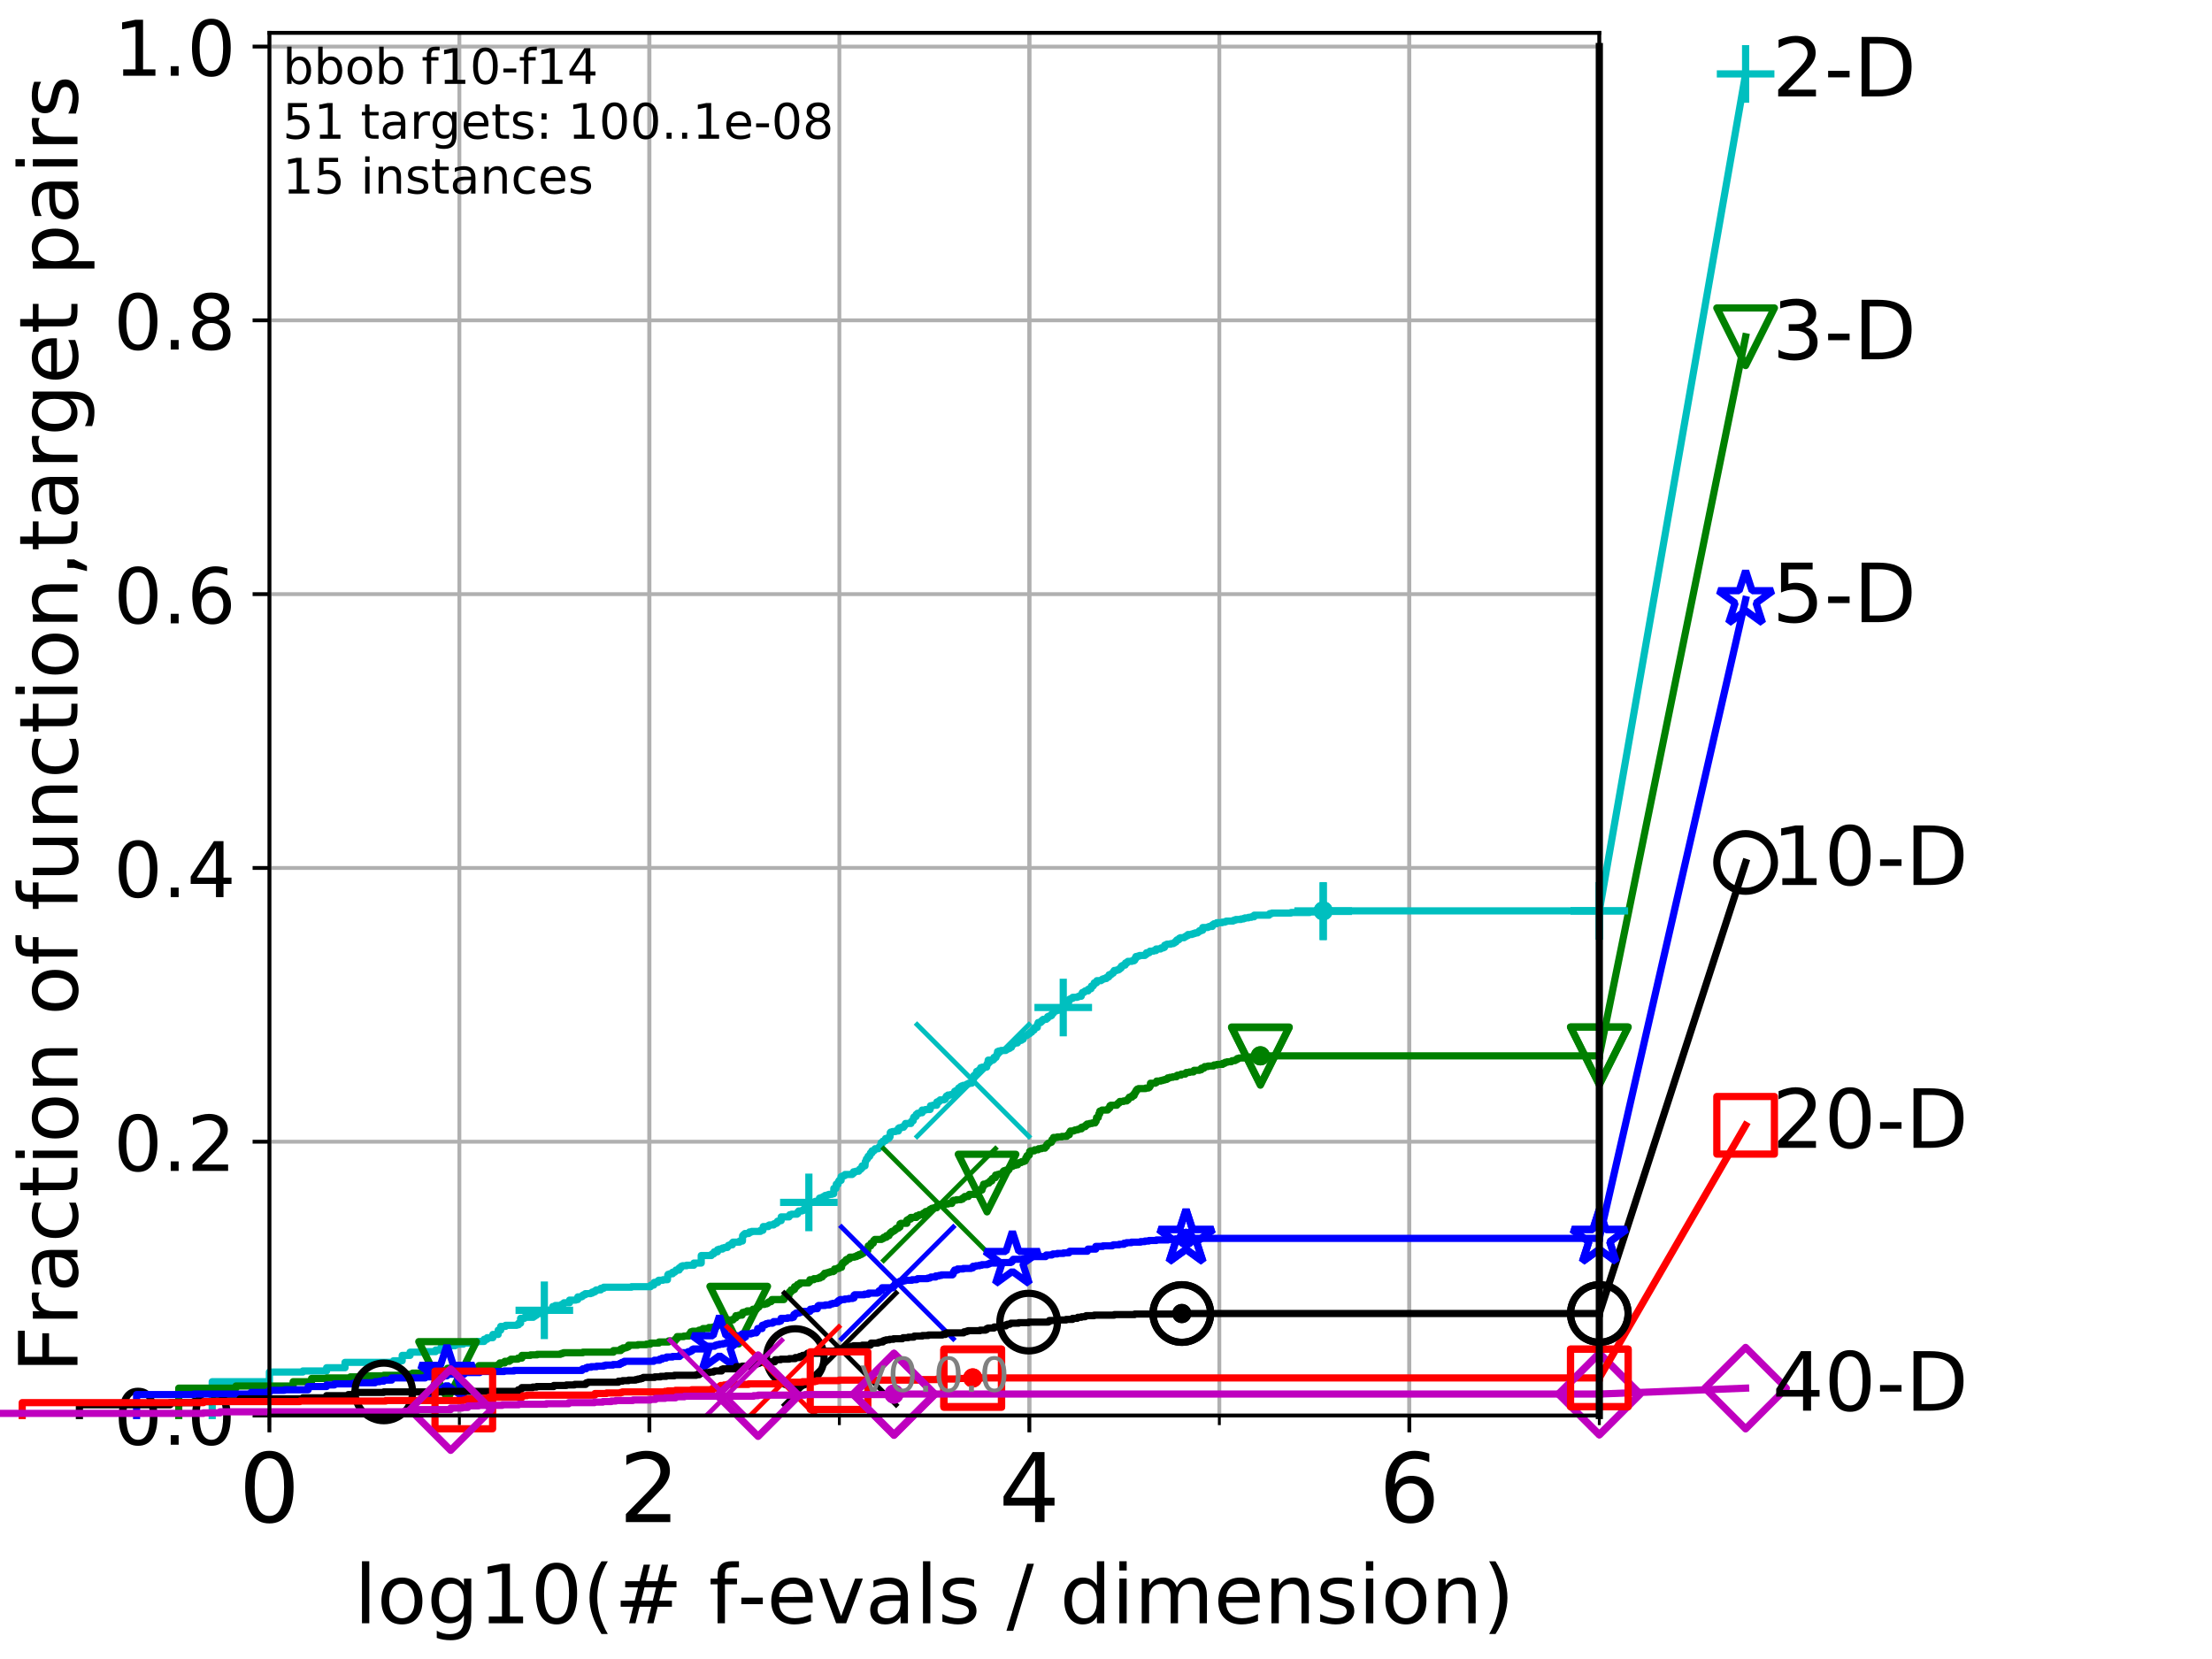 <?xml version="1.0" encoding="utf-8" standalone="no"?>
<!DOCTYPE svg PUBLIC "-//W3C//DTD SVG 1.1//EN"
  "http://www.w3.org/Graphics/SVG/1.1/DTD/svg11.dtd">
<!-- Created with matplotlib (http://matplotlib.org/) -->
<svg height="345.6pt" version="1.1" viewBox="0 0 460.8 345.6" width="460.8pt" xmlns="http://www.w3.org/2000/svg" xmlns:xlink="http://www.w3.org/1999/xlink">
 <defs>
  <style type="text/css">
*{stroke-linecap:butt;stroke-linejoin:round;}
  </style>
 </defs>
 <g id="figure_1">
  <g id="patch_1">
   <path d="M 0 345.6 
L 460.8 345.6 
L 460.8 0 
L 0 0 
z
" style="fill:#ffffff;"/>
  </g>
  <g id="axes_1">
   <g id="patch_2">
    <path d="M 56.12 294.88 
L 333.168 294.88 
L 333.168 6.845 
L 56.12 6.845 
z
" style="fill:#ffffff;"/>
   </g>
   <g id="matplotlib.axis_1">
    <g id="xtick_1">
     <g id="line2d_1">
      <path clip-path="url(#p04b8070a70)" d="M 56.12 294.88 
L 56.12 6.845 
" style="fill:none;stroke:#b0b0b0;stroke-linecap:square;stroke-width:0.8;"/>
     </g>
     <g id="line2d_2">
      <defs>
       <path d="M 0 0 
L 0 3.5 
" id="mf8afb7d536" style="stroke:#000000;stroke-width:0.8;"/>
      </defs>
      <g>
       <use style="stroke:#000000;stroke-width:0.8;" x="56.12" xlink:href="#mf8afb7d536" y="294.88"/>
      </g>
     </g>
     <g id="text_1">
      <!-- 0 -->
      <defs>
       <path d="M 31.781 66.406 
Q 24.172 66.406 20.328 58.906 
Q 16.5 51.422 16.5 36.375 
Q 16.5 21.391 20.328 13.891 
Q 24.172 6.391 31.781 6.391 
Q 39.453 6.391 43.281 13.891 
Q 47.125 21.391 47.125 36.375 
Q 47.125 51.422 43.281 58.906 
Q 39.453 66.406 31.781 66.406 
z
M 31.781 74.219 
Q 44.047 74.219 50.516 64.516 
Q 56.984 54.828 56.984 36.375 
Q 56.984 17.969 50.516 8.266 
Q 44.047 -1.422 31.781 -1.422 
Q 19.531 -1.422 13.062 8.266 
Q 6.594 17.969 6.594 36.375 
Q 6.594 54.828 13.062 64.516 
Q 19.531 74.219 31.781 74.219 
z
" id="DejaVuSans-30"/>
      </defs>
      <g transform="translate(49.758 317.077)scale(0.2 -0.2)">
       <use xlink:href="#DejaVuSans-30"/>
      </g>
     </g>
    </g>
    <g id="xtick_2">
     <g id="line2d_3">
      <path clip-path="url(#p04b8070a70)" d="M 135.277 294.88 
L 135.277 6.845 
" style="fill:none;stroke:#b0b0b0;stroke-linecap:square;stroke-width:0.8;"/>
     </g>
     <g id="line2d_4">
      <g>
       <use style="stroke:#000000;stroke-width:0.8;" x="135.277" xlink:href="#mf8afb7d536" y="294.88"/>
      </g>
     </g>
     <g id="text_2">
      <!-- 2 -->
      <defs>
       <path d="M 19.188 8.297 
L 53.609 8.297 
L 53.609 0 
L 7.328 0 
L 7.328 8.297 
Q 12.938 14.109 22.625 23.891 
Q 32.328 33.688 34.812 36.531 
Q 39.547 41.844 41.422 45.531 
Q 43.312 49.219 43.312 52.781 
Q 43.312 58.594 39.234 62.25 
Q 35.156 65.922 28.609 65.922 
Q 23.969 65.922 18.812 64.312 
Q 13.672 62.703 7.812 59.422 
L 7.812 69.391 
Q 13.766 71.781 18.938 73 
Q 24.125 74.219 28.422 74.219 
Q 39.75 74.219 46.484 68.547 
Q 53.219 62.891 53.219 53.422 
Q 53.219 48.922 51.531 44.891 
Q 49.859 40.875 45.406 35.406 
Q 44.188 33.984 37.641 27.219 
Q 31.109 20.453 19.188 8.297 
z
" id="DejaVuSans-32"/>
      </defs>
      <g transform="translate(128.914 317.077)scale(0.2 -0.2)">
       <use xlink:href="#DejaVuSans-32"/>
      </g>
     </g>
    </g>
    <g id="xtick_3">
     <g id="line2d_5">
      <path clip-path="url(#p04b8070a70)" d="M 214.433 294.88 
L 214.433 6.845 
" style="fill:none;stroke:#b0b0b0;stroke-linecap:square;stroke-width:0.8;"/>
     </g>
     <g id="line2d_6">
      <g>
       <use style="stroke:#000000;stroke-width:0.8;" x="214.433" xlink:href="#mf8afb7d536" y="294.88"/>
      </g>
     </g>
     <g id="text_3">
      <!-- 4 -->
      <defs>
       <path d="M 37.797 64.312 
L 12.891 25.391 
L 37.797 25.391 
z
M 35.203 72.906 
L 47.609 72.906 
L 47.609 25.391 
L 58.016 25.391 
L 58.016 17.188 
L 47.609 17.188 
L 47.609 0 
L 37.797 0 
L 37.797 17.188 
L 4.891 17.188 
L 4.891 26.703 
z
" id="DejaVuSans-34"/>
      </defs>
      <g transform="translate(208.071 317.077)scale(0.2 -0.2)">
       <use xlink:href="#DejaVuSans-34"/>
      </g>
     </g>
    </g>
    <g id="xtick_4">
     <g id="line2d_7">
      <path clip-path="url(#p04b8070a70)" d="M 293.59 294.88 
L 293.59 6.845 
" style="fill:none;stroke:#b0b0b0;stroke-linecap:square;stroke-width:0.8;"/>
     </g>
     <g id="line2d_8">
      <g>
       <use style="stroke:#000000;stroke-width:0.8;" x="293.59" xlink:href="#mf8afb7d536" y="294.88"/>
      </g>
     </g>
     <g id="text_4">
      <!-- 6 -->
      <defs>
       <path d="M 33.016 40.375 
Q 26.375 40.375 22.484 35.828 
Q 18.609 31.297 18.609 23.391 
Q 18.609 15.531 22.484 10.953 
Q 26.375 6.391 33.016 6.391 
Q 39.656 6.391 43.531 10.953 
Q 47.406 15.531 47.406 23.391 
Q 47.406 31.297 43.531 35.828 
Q 39.656 40.375 33.016 40.375 
z
M 52.594 71.297 
L 52.594 62.312 
Q 48.875 64.062 45.094 64.984 
Q 41.312 65.922 37.594 65.922 
Q 27.828 65.922 22.672 59.328 
Q 17.531 52.734 16.797 39.406 
Q 19.672 43.656 24.016 45.922 
Q 28.375 48.188 33.594 48.188 
Q 44.578 48.188 50.953 41.516 
Q 57.328 34.859 57.328 23.391 
Q 57.328 12.156 50.688 5.359 
Q 44.047 -1.422 33.016 -1.422 
Q 20.359 -1.422 13.672 8.266 
Q 6.984 17.969 6.984 36.375 
Q 6.984 53.656 15.188 63.938 
Q 23.391 74.219 37.203 74.219 
Q 40.922 74.219 44.703 73.484 
Q 48.484 72.75 52.594 71.297 
z
" id="DejaVuSans-36"/>
      </defs>
      <g transform="translate(287.227 317.077)scale(0.2 -0.2)">
       <use xlink:href="#DejaVuSans-36"/>
      </g>
     </g>
    </g>
    <g id="xtick_5">
     <g id="line2d_9">
      <path clip-path="url(#p04b8070a70)" d="M 56.12 294.88 
L 56.12 6.845 
" style="fill:none;stroke:#b0b0b0;stroke-linecap:square;stroke-width:0.8;"/>
     </g>
     <g id="line2d_10">
      <defs>
       <path d="M 0 0 
L 0 2 
" id="m4ade321f25" style="stroke:#000000;stroke-width:0.6;"/>
      </defs>
      <g>
       <use style="stroke:#000000;stroke-width:0.6;" x="56.12" xlink:href="#m4ade321f25" y="294.88"/>
      </g>
     </g>
    </g>
    <g id="xtick_6">
     <g id="line2d_11">
      <path clip-path="url(#p04b8070a70)" d="M 95.698 294.88 
L 95.698 6.845 
" style="fill:none;stroke:#b0b0b0;stroke-linecap:square;stroke-width:0.8;"/>
     </g>
     <g id="line2d_12">
      <g>
       <use style="stroke:#000000;stroke-width:0.6;" x="95.698" xlink:href="#m4ade321f25" y="294.88"/>
      </g>
     </g>
    </g>
    <g id="xtick_7">
     <g id="line2d_13">
      <path clip-path="url(#p04b8070a70)" d="M 135.277 294.88 
L 135.277 6.845 
" style="fill:none;stroke:#b0b0b0;stroke-linecap:square;stroke-width:0.8;"/>
     </g>
     <g id="line2d_14">
      <g>
       <use style="stroke:#000000;stroke-width:0.6;" x="135.277" xlink:href="#m4ade321f25" y="294.88"/>
      </g>
     </g>
    </g>
    <g id="xtick_8">
     <g id="line2d_15">
      <path clip-path="url(#p04b8070a70)" d="M 174.855 294.88 
L 174.855 6.845 
" style="fill:none;stroke:#b0b0b0;stroke-linecap:square;stroke-width:0.8;"/>
     </g>
     <g id="line2d_16">
      <g>
       <use style="stroke:#000000;stroke-width:0.6;" x="174.855" xlink:href="#m4ade321f25" y="294.88"/>
      </g>
     </g>
    </g>
    <g id="xtick_9">
     <g id="line2d_17">
      <path clip-path="url(#p04b8070a70)" d="M 214.433 294.88 
L 214.433 6.845 
" style="fill:none;stroke:#b0b0b0;stroke-linecap:square;stroke-width:0.8;"/>
     </g>
     <g id="line2d_18">
      <g>
       <use style="stroke:#000000;stroke-width:0.6;" x="214.433" xlink:href="#m4ade321f25" y="294.88"/>
      </g>
     </g>
    </g>
    <g id="xtick_10">
     <g id="line2d_19">
      <path clip-path="url(#p04b8070a70)" d="M 254.011 294.88 
L 254.011 6.845 
" style="fill:none;stroke:#b0b0b0;stroke-linecap:square;stroke-width:0.8;"/>
     </g>
     <g id="line2d_20">
      <g>
       <use style="stroke:#000000;stroke-width:0.6;" x="254.011" xlink:href="#m4ade321f25" y="294.88"/>
      </g>
     </g>
    </g>
    <g id="xtick_11">
     <g id="line2d_21">
      <path clip-path="url(#p04b8070a70)" d="M 293.59 294.88 
L 293.59 6.845 
" style="fill:none;stroke:#b0b0b0;stroke-linecap:square;stroke-width:0.8;"/>
     </g>
     <g id="line2d_22">
      <g>
       <use style="stroke:#000000;stroke-width:0.6;" x="293.59" xlink:href="#m4ade321f25" y="294.88"/>
      </g>
     </g>
    </g>
    <g id="xtick_12">
     <g id="line2d_23">
      <path clip-path="url(#p04b8070a70)" d="M 333.168 294.88 
L 333.168 6.845 
" style="fill:none;stroke:#b0b0b0;stroke-linecap:square;stroke-width:0.8;"/>
     </g>
     <g id="line2d_24">
      <g>
       <use style="stroke:#000000;stroke-width:0.6;" x="333.168" xlink:href="#m4ade321f25" y="294.88"/>
      </g>
     </g>
    </g>
    <g id="text_5">
     <!-- log10(# f-evals / dimension) -->
     <defs>
      <path d="M 9.422 75.984 
L 18.406 75.984 
L 18.406 0 
L 9.422 0 
z
" id="DejaVuSans-6c"/>
      <path d="M 30.609 48.391 
Q 23.391 48.391 19.188 42.75 
Q 14.984 37.109 14.984 27.297 
Q 14.984 17.484 19.156 11.844 
Q 23.344 6.203 30.609 6.203 
Q 37.797 6.203 41.984 11.859 
Q 46.188 17.531 46.188 27.297 
Q 46.188 37.016 41.984 42.703 
Q 37.797 48.391 30.609 48.391 
z
M 30.609 56 
Q 42.328 56 49.016 48.375 
Q 55.719 40.766 55.719 27.297 
Q 55.719 13.875 49.016 6.219 
Q 42.328 -1.422 30.609 -1.422 
Q 18.844 -1.422 12.172 6.219 
Q 5.516 13.875 5.516 27.297 
Q 5.516 40.766 12.172 48.375 
Q 18.844 56 30.609 56 
z
" id="DejaVuSans-6f"/>
      <path d="M 45.406 27.984 
Q 45.406 37.75 41.375 43.109 
Q 37.359 48.484 30.078 48.484 
Q 22.859 48.484 18.828 43.109 
Q 14.797 37.75 14.797 27.984 
Q 14.797 18.266 18.828 12.891 
Q 22.859 7.516 30.078 7.516 
Q 37.359 7.516 41.375 12.891 
Q 45.406 18.266 45.406 27.984 
z
M 54.391 6.781 
Q 54.391 -7.172 48.188 -13.984 
Q 42 -20.797 29.203 -20.797 
Q 24.469 -20.797 20.266 -20.094 
Q 16.062 -19.391 12.109 -17.922 
L 12.109 -9.188 
Q 16.062 -11.328 19.922 -12.344 
Q 23.781 -13.375 27.781 -13.375 
Q 36.625 -13.375 41.016 -8.766 
Q 45.406 -4.156 45.406 5.172 
L 45.406 9.625 
Q 42.625 4.781 38.281 2.391 
Q 33.938 0 27.875 0 
Q 17.828 0 11.672 7.656 
Q 5.516 15.328 5.516 27.984 
Q 5.516 40.672 11.672 48.328 
Q 17.828 56 27.875 56 
Q 33.938 56 38.281 53.609 
Q 42.625 51.219 45.406 46.391 
L 45.406 54.688 
L 54.391 54.688 
z
" id="DejaVuSans-67"/>
      <path d="M 12.406 8.297 
L 28.516 8.297 
L 28.516 63.922 
L 10.984 60.406 
L 10.984 69.391 
L 28.422 72.906 
L 38.281 72.906 
L 38.281 8.297 
L 54.391 8.297 
L 54.391 0 
L 12.406 0 
z
" id="DejaVuSans-31"/>
      <path d="M 31 75.875 
Q 24.469 64.656 21.281 53.656 
Q 18.109 42.672 18.109 31.391 
Q 18.109 20.125 21.312 9.062 
Q 24.516 -2 31 -13.188 
L 23.188 -13.188 
Q 15.875 -1.703 12.234 9.375 
Q 8.594 20.453 8.594 31.391 
Q 8.594 42.281 12.203 53.312 
Q 15.828 64.359 23.188 75.875 
z
" id="DejaVuSans-28"/>
      <path d="M 51.125 44 
L 36.922 44 
L 32.812 27.688 
L 47.125 27.688 
z
M 43.797 71.781 
L 38.719 51.516 
L 52.984 51.516 
L 58.109 71.781 
L 65.922 71.781 
L 60.891 51.516 
L 76.125 51.516 
L 76.125 44 
L 58.984 44 
L 54.984 27.688 
L 70.516 27.688 
L 70.516 20.219 
L 53.078 20.219 
L 48 0 
L 40.188 0 
L 45.219 20.219 
L 30.906 20.219 
L 25.875 0 
L 18.016 0 
L 23.094 20.219 
L 7.719 20.219 
L 7.719 27.688 
L 24.906 27.688 
L 29 44 
L 13.281 44 
L 13.281 51.516 
L 30.906 51.516 
L 35.891 71.781 
z
" id="DejaVuSans-23"/>
      <path id="DejaVuSans-20"/>
      <path d="M 37.109 75.984 
L 37.109 68.5 
L 28.516 68.5 
Q 23.688 68.5 21.797 66.547 
Q 19.922 64.594 19.922 59.516 
L 19.922 54.688 
L 34.719 54.688 
L 34.719 47.703 
L 19.922 47.703 
L 19.922 0 
L 10.891 0 
L 10.891 47.703 
L 2.297 47.703 
L 2.297 54.688 
L 10.891 54.688 
L 10.891 58.5 
Q 10.891 67.625 15.141 71.797 
Q 19.391 75.984 28.609 75.984 
z
" id="DejaVuSans-66"/>
      <path d="M 4.891 31.391 
L 31.203 31.391 
L 31.203 23.391 
L 4.891 23.391 
z
" id="DejaVuSans-2d"/>
      <path d="M 56.203 29.594 
L 56.203 25.203 
L 14.891 25.203 
Q 15.484 15.922 20.484 11.062 
Q 25.484 6.203 34.422 6.203 
Q 39.594 6.203 44.453 7.469 
Q 49.312 8.734 54.109 11.281 
L 54.109 2.781 
Q 49.266 0.734 44.188 -0.344 
Q 39.109 -1.422 33.891 -1.422 
Q 20.797 -1.422 13.156 6.188 
Q 5.516 13.812 5.516 26.812 
Q 5.516 40.234 12.766 48.109 
Q 20.016 56 32.328 56 
Q 43.359 56 49.781 48.891 
Q 56.203 41.797 56.203 29.594 
z
M 47.219 32.234 
Q 47.125 39.594 43.094 43.984 
Q 39.062 48.391 32.422 48.391 
Q 24.906 48.391 20.391 44.141 
Q 15.875 39.891 15.188 32.172 
z
" id="DejaVuSans-65"/>
      <path d="M 2.984 54.688 
L 12.5 54.688 
L 29.594 8.797 
L 46.688 54.688 
L 56.203 54.688 
L 35.688 0 
L 23.484 0 
z
" id="DejaVuSans-76"/>
      <path d="M 34.281 27.484 
Q 23.391 27.484 19.188 25 
Q 14.984 22.516 14.984 16.5 
Q 14.984 11.719 18.141 8.906 
Q 21.297 6.109 26.703 6.109 
Q 34.188 6.109 38.703 11.406 
Q 43.219 16.703 43.219 25.484 
L 43.219 27.484 
z
M 52.203 31.203 
L 52.203 0 
L 43.219 0 
L 43.219 8.297 
Q 40.141 3.328 35.547 0.953 
Q 30.953 -1.422 24.312 -1.422 
Q 15.922 -1.422 10.953 3.297 
Q 6 8.016 6 15.922 
Q 6 25.141 12.172 29.828 
Q 18.359 34.516 30.609 34.516 
L 43.219 34.516 
L 43.219 35.406 
Q 43.219 41.609 39.141 45 
Q 35.062 48.391 27.688 48.391 
Q 23 48.391 18.547 47.266 
Q 14.109 46.141 10.016 43.891 
L 10.016 52.203 
Q 14.938 54.109 19.578 55.047 
Q 24.219 56 28.609 56 
Q 40.484 56 46.344 49.844 
Q 52.203 43.703 52.203 31.203 
z
" id="DejaVuSans-61"/>
      <path d="M 44.281 53.078 
L 44.281 44.578 
Q 40.484 46.531 36.375 47.5 
Q 32.281 48.484 27.875 48.484 
Q 21.188 48.484 17.844 46.438 
Q 14.5 44.391 14.5 40.281 
Q 14.5 37.156 16.891 35.375 
Q 19.281 33.594 26.516 31.984 
L 29.594 31.297 
Q 39.156 29.25 43.188 25.516 
Q 47.219 21.781 47.219 15.094 
Q 47.219 7.469 41.188 3.016 
Q 35.156 -1.422 24.609 -1.422 
Q 20.219 -1.422 15.453 -0.562 
Q 10.688 0.297 5.422 2 
L 5.422 11.281 
Q 10.406 8.688 15.234 7.391 
Q 20.062 6.109 24.812 6.109 
Q 31.156 6.109 34.562 8.281 
Q 37.984 10.453 37.984 14.406 
Q 37.984 18.062 35.516 20.016 
Q 33.062 21.969 24.703 23.781 
L 21.578 24.516 
Q 13.234 26.266 9.516 29.906 
Q 5.812 33.547 5.812 39.891 
Q 5.812 47.609 11.281 51.797 
Q 16.75 56 26.812 56 
Q 31.781 56 36.172 55.266 
Q 40.578 54.547 44.281 53.078 
z
" id="DejaVuSans-73"/>
      <path d="M 25.391 72.906 
L 33.688 72.906 
L 8.297 -9.281 
L 0 -9.281 
z
" id="DejaVuSans-2f"/>
      <path d="M 45.406 46.391 
L 45.406 75.984 
L 54.391 75.984 
L 54.391 0 
L 45.406 0 
L 45.406 8.203 
Q 42.578 3.328 38.25 0.953 
Q 33.938 -1.422 27.875 -1.422 
Q 17.969 -1.422 11.734 6.484 
Q 5.516 14.406 5.516 27.297 
Q 5.516 40.188 11.734 48.094 
Q 17.969 56 27.875 56 
Q 33.938 56 38.25 53.625 
Q 42.578 51.266 45.406 46.391 
z
M 14.797 27.297 
Q 14.797 17.391 18.875 11.75 
Q 22.953 6.109 30.078 6.109 
Q 37.203 6.109 41.297 11.75 
Q 45.406 17.391 45.406 27.297 
Q 45.406 37.203 41.297 42.844 
Q 37.203 48.484 30.078 48.484 
Q 22.953 48.484 18.875 42.844 
Q 14.797 37.203 14.797 27.297 
z
" id="DejaVuSans-64"/>
      <path d="M 9.422 54.688 
L 18.406 54.688 
L 18.406 0 
L 9.422 0 
z
M 9.422 75.984 
L 18.406 75.984 
L 18.406 64.594 
L 9.422 64.594 
z
" id="DejaVuSans-69"/>
      <path d="M 52 44.188 
Q 55.375 50.25 60.062 53.125 
Q 64.75 56 71.094 56 
Q 79.641 56 84.281 50.016 
Q 88.922 44.047 88.922 33.016 
L 88.922 0 
L 79.891 0 
L 79.891 32.719 
Q 79.891 40.578 77.094 44.375 
Q 74.312 48.188 68.609 48.188 
Q 61.625 48.188 57.562 43.547 
Q 53.516 38.922 53.516 30.906 
L 53.516 0 
L 44.484 0 
L 44.484 32.719 
Q 44.484 40.625 41.703 44.406 
Q 38.922 48.188 33.109 48.188 
Q 26.219 48.188 22.156 43.531 
Q 18.109 38.875 18.109 30.906 
L 18.109 0 
L 9.078 0 
L 9.078 54.688 
L 18.109 54.688 
L 18.109 46.188 
Q 21.188 51.219 25.484 53.609 
Q 29.781 56 35.688 56 
Q 41.656 56 45.828 52.969 
Q 50 49.953 52 44.188 
z
" id="DejaVuSans-6d"/>
      <path d="M 54.891 33.016 
L 54.891 0 
L 45.906 0 
L 45.906 32.719 
Q 45.906 40.484 42.875 44.328 
Q 39.844 48.188 33.797 48.188 
Q 26.516 48.188 22.312 43.547 
Q 18.109 38.922 18.109 30.906 
L 18.109 0 
L 9.078 0 
L 9.078 54.688 
L 18.109 54.688 
L 18.109 46.188 
Q 21.344 51.125 25.703 53.562 
Q 30.078 56 35.797 56 
Q 45.219 56 50.047 50.172 
Q 54.891 44.344 54.891 33.016 
z
" id="DejaVuSans-6e"/>
      <path d="M 8.016 75.875 
L 15.828 75.875 
Q 23.141 64.359 26.781 53.312 
Q 30.422 42.281 30.422 31.391 
Q 30.422 20.453 26.781 9.375 
Q 23.141 -1.703 15.828 -13.188 
L 8.016 -13.188 
Q 14.5 -2 17.703 9.062 
Q 20.906 20.125 20.906 31.391 
Q 20.906 42.672 17.703 53.656 
Q 14.5 64.656 8.016 75.875 
z
" id="DejaVuSans-29"/>
     </defs>
     <g transform="translate(73.803 338.154)scale(0.17 -0.17)">
      <use xlink:href="#DejaVuSans-6c"/>
      <use x="27.783" xlink:href="#DejaVuSans-6f"/>
      <use x="88.965" xlink:href="#DejaVuSans-67"/>
      <use x="152.441" xlink:href="#DejaVuSans-31"/>
      <use x="216.064" xlink:href="#DejaVuSans-30"/>
      <use x="279.688" xlink:href="#DejaVuSans-28"/>
      <use x="318.701" xlink:href="#DejaVuSans-23"/>
      <use x="402.49" xlink:href="#DejaVuSans-20"/>
      <use x="434.277" xlink:href="#DejaVuSans-66"/>
      <use x="469.404" xlink:href="#DejaVuSans-2d"/>
      <use x="505.488" xlink:href="#DejaVuSans-65"/>
      <use x="567.012" xlink:href="#DejaVuSans-76"/>
      <use x="626.191" xlink:href="#DejaVuSans-61"/>
      <use x="687.471" xlink:href="#DejaVuSans-6c"/>
      <use x="715.254" xlink:href="#DejaVuSans-73"/>
      <use x="767.354" xlink:href="#DejaVuSans-20"/>
      <use x="799.141" xlink:href="#DejaVuSans-2f"/>
      <use x="832.832" xlink:href="#DejaVuSans-20"/>
      <use x="864.619" xlink:href="#DejaVuSans-64"/>
      <use x="928.096" xlink:href="#DejaVuSans-69"/>
      <use x="955.879" xlink:href="#DejaVuSans-6d"/>
      <use x="1053.291" xlink:href="#DejaVuSans-65"/>
      <use x="1114.814" xlink:href="#DejaVuSans-6e"/>
      <use x="1178.193" xlink:href="#DejaVuSans-73"/>
      <use x="1230.293" xlink:href="#DejaVuSans-69"/>
      <use x="1258.076" xlink:href="#DejaVuSans-6f"/>
      <use x="1319.258" xlink:href="#DejaVuSans-6e"/>
      <use x="1382.637" xlink:href="#DejaVuSans-29"/>
     </g>
    </g>
   </g>
   <g id="matplotlib.axis_2">
    <g id="ytick_1">
     <g id="line2d_25">
      <path clip-path="url(#p04b8070a70)" d="M 56.12 294.88 
L 333.168 294.88 
" style="fill:none;stroke:#b0b0b0;stroke-linecap:square;stroke-width:0.8;"/>
     </g>
     <g id="line2d_26">
      <defs>
       <path d="M 0 0 
L -3.5 0 
" id="m91607cea74" style="stroke:#000000;stroke-width:0.8;"/>
      </defs>
      <g>
       <use style="stroke:#000000;stroke-width:0.8;" x="56.12" xlink:href="#m91607cea74" y="294.88"/>
      </g>
     </g>
     <g id="text_6">
      <!-- 0.0 -->
      <defs>
       <path d="M 10.688 12.406 
L 21 12.406 
L 21 0 
L 10.688 0 
z
" id="DejaVuSans-2e"/>
      </defs>
      <g transform="translate(23.675 300.959)scale(0.16 -0.16)">
       <use xlink:href="#DejaVuSans-30"/>
       <use x="63.623" xlink:href="#DejaVuSans-2e"/>
       <use x="95.41" xlink:href="#DejaVuSans-30"/>
      </g>
     </g>
    </g>
    <g id="ytick_2">
     <g id="line2d_27">
      <path clip-path="url(#p04b8070a70)" d="M 56.12 237.843 
L 333.168 237.843 
" style="fill:none;stroke:#b0b0b0;stroke-linecap:square;stroke-width:0.8;"/>
     </g>
     <g id="line2d_28">
      <g>
       <use style="stroke:#000000;stroke-width:0.8;" x="56.12" xlink:href="#m91607cea74" y="237.843"/>
      </g>
     </g>
     <g id="text_7">
      <!-- 0.2 -->
      <g transform="translate(23.675 243.922)scale(0.16 -0.16)">
       <use xlink:href="#DejaVuSans-30"/>
       <use x="63.623" xlink:href="#DejaVuSans-2e"/>
       <use x="95.41" xlink:href="#DejaVuSans-32"/>
      </g>
     </g>
    </g>
    <g id="ytick_3">
     <g id="line2d_29">
      <path clip-path="url(#p04b8070a70)" d="M 56.12 180.807 
L 333.168 180.807 
" style="fill:none;stroke:#b0b0b0;stroke-linecap:square;stroke-width:0.8;"/>
     </g>
     <g id="line2d_30">
      <g>
       <use style="stroke:#000000;stroke-width:0.8;" x="56.12" xlink:href="#m91607cea74" y="180.807"/>
      </g>
     </g>
     <g id="text_8">
      <!-- 0.4 -->
      <g transform="translate(23.675 186.886)scale(0.16 -0.16)">
       <use xlink:href="#DejaVuSans-30"/>
       <use x="63.623" xlink:href="#DejaVuSans-2e"/>
       <use x="95.41" xlink:href="#DejaVuSans-34"/>
      </g>
     </g>
    </g>
    <g id="ytick_4">
     <g id="line2d_31">
      <path clip-path="url(#p04b8070a70)" d="M 56.12 123.77 
L 333.168 123.77 
" style="fill:none;stroke:#b0b0b0;stroke-linecap:square;stroke-width:0.8;"/>
     </g>
     <g id="line2d_32">
      <g>
       <use style="stroke:#000000;stroke-width:0.8;" x="56.12" xlink:href="#m91607cea74" y="123.77"/>
      </g>
     </g>
     <g id="text_9">
      <!-- 0.6 -->
      <g transform="translate(23.675 129.849)scale(0.16 -0.16)">
       <use xlink:href="#DejaVuSans-30"/>
       <use x="63.623" xlink:href="#DejaVuSans-2e"/>
       <use x="95.41" xlink:href="#DejaVuSans-36"/>
      </g>
     </g>
    </g>
    <g id="ytick_5">
     <g id="line2d_33">
      <path clip-path="url(#p04b8070a70)" d="M 56.12 66.734 
L 333.168 66.734 
" style="fill:none;stroke:#b0b0b0;stroke-linecap:square;stroke-width:0.8;"/>
     </g>
     <g id="line2d_34">
      <g>
       <use style="stroke:#000000;stroke-width:0.8;" x="56.12" xlink:href="#m91607cea74" y="66.734"/>
      </g>
     </g>
     <g id="text_10">
      <!-- 0.8 -->
      <defs>
       <path d="M 31.781 34.625 
Q 24.75 34.625 20.719 30.859 
Q 16.703 27.094 16.703 20.516 
Q 16.703 13.922 20.719 10.156 
Q 24.75 6.391 31.781 6.391 
Q 38.812 6.391 42.859 10.172 
Q 46.922 13.969 46.922 20.516 
Q 46.922 27.094 42.891 30.859 
Q 38.875 34.625 31.781 34.625 
z
M 21.922 38.812 
Q 15.578 40.375 12.031 44.719 
Q 8.5 49.078 8.5 55.328 
Q 8.5 64.062 14.719 69.141 
Q 20.953 74.219 31.781 74.219 
Q 42.672 74.219 48.875 69.141 
Q 55.078 64.062 55.078 55.328 
Q 55.078 49.078 51.531 44.719 
Q 48 40.375 41.703 38.812 
Q 48.828 37.156 52.797 32.312 
Q 56.781 27.484 56.781 20.516 
Q 56.781 9.906 50.312 4.234 
Q 43.844 -1.422 31.781 -1.422 
Q 19.734 -1.422 13.25 4.234 
Q 6.781 9.906 6.781 20.516 
Q 6.781 27.484 10.781 32.312 
Q 14.797 37.156 21.922 38.812 
z
M 18.312 54.391 
Q 18.312 48.734 21.844 45.562 
Q 25.391 42.391 31.781 42.391 
Q 38.141 42.391 41.719 45.562 
Q 45.312 48.734 45.312 54.391 
Q 45.312 60.062 41.719 63.234 
Q 38.141 66.406 31.781 66.406 
Q 25.391 66.406 21.844 63.234 
Q 18.312 60.062 18.312 54.391 
z
" id="DejaVuSans-38"/>
      </defs>
      <g transform="translate(23.675 72.812)scale(0.16 -0.16)">
       <use xlink:href="#DejaVuSans-30"/>
       <use x="63.623" xlink:href="#DejaVuSans-2e"/>
       <use x="95.41" xlink:href="#DejaVuSans-38"/>
      </g>
     </g>
    </g>
    <g id="ytick_6">
     <g id="line2d_35">
      <path clip-path="url(#p04b8070a70)" d="M 56.12 9.697 
L 333.168 9.697 
" style="fill:none;stroke:#b0b0b0;stroke-linecap:square;stroke-width:0.8;"/>
     </g>
     <g id="line2d_36">
      <g>
       <use style="stroke:#000000;stroke-width:0.8;" x="56.12" xlink:href="#m91607cea74" y="9.697"/>
      </g>
     </g>
     <g id="text_11">
      <!-- 1.0 -->
      <g transform="translate(23.675 15.776)scale(0.16 -0.16)">
       <use xlink:href="#DejaVuSans-31"/>
       <use x="63.623" xlink:href="#DejaVuSans-2e"/>
       <use x="95.41" xlink:href="#DejaVuSans-30"/>
      </g>
     </g>
    </g>
    <g id="text_12">
     <!-- Fraction of function,target pairs -->
     <defs>
      <path d="M 9.812 72.906 
L 51.703 72.906 
L 51.703 64.594 
L 19.672 64.594 
L 19.672 43.109 
L 48.578 43.109 
L 48.578 34.812 
L 19.672 34.812 
L 19.672 0 
L 9.812 0 
z
" id="DejaVuSans-46"/>
      <path d="M 41.109 46.297 
Q 39.594 47.172 37.812 47.578 
Q 36.031 48 33.891 48 
Q 26.266 48 22.188 43.047 
Q 18.109 38.094 18.109 28.812 
L 18.109 0 
L 9.078 0 
L 9.078 54.688 
L 18.109 54.688 
L 18.109 46.188 
Q 20.953 51.172 25.484 53.578 
Q 30.031 56 36.531 56 
Q 37.453 56 38.578 55.875 
Q 39.703 55.766 41.062 55.516 
z
" id="DejaVuSans-72"/>
      <path d="M 48.781 52.594 
L 48.781 44.188 
Q 44.969 46.297 41.141 47.344 
Q 37.312 48.391 33.406 48.391 
Q 24.656 48.391 19.812 42.844 
Q 14.984 37.312 14.984 27.297 
Q 14.984 17.281 19.812 11.734 
Q 24.656 6.203 33.406 6.203 
Q 37.312 6.203 41.141 7.25 
Q 44.969 8.297 48.781 10.406 
L 48.781 2.094 
Q 45.016 0.344 40.984 -0.531 
Q 36.969 -1.422 32.422 -1.422 
Q 20.062 -1.422 12.781 6.344 
Q 5.516 14.109 5.516 27.297 
Q 5.516 40.672 12.859 48.328 
Q 20.219 56 33.016 56 
Q 37.156 56 41.109 55.141 
Q 45.062 54.297 48.781 52.594 
z
" id="DejaVuSans-63"/>
      <path d="M 18.312 70.219 
L 18.312 54.688 
L 36.812 54.688 
L 36.812 47.703 
L 18.312 47.703 
L 18.312 18.016 
Q 18.312 11.328 20.141 9.422 
Q 21.969 7.516 27.594 7.516 
L 36.812 7.516 
L 36.812 0 
L 27.594 0 
Q 17.188 0 13.234 3.875 
Q 9.281 7.766 9.281 18.016 
L 9.281 47.703 
L 2.688 47.703 
L 2.688 54.688 
L 9.281 54.688 
L 9.281 70.219 
z
" id="DejaVuSans-74"/>
      <path d="M 8.5 21.578 
L 8.5 54.688 
L 17.484 54.688 
L 17.484 21.922 
Q 17.484 14.156 20.5 10.266 
Q 23.531 6.391 29.594 6.391 
Q 36.859 6.391 41.078 11.031 
Q 45.312 15.672 45.312 23.688 
L 45.312 54.688 
L 54.297 54.688 
L 54.297 0 
L 45.312 0 
L 45.312 8.406 
Q 42.047 3.422 37.719 1 
Q 33.406 -1.422 27.688 -1.422 
Q 18.266 -1.422 13.375 4.438 
Q 8.5 10.297 8.5 21.578 
z
M 31.109 56 
z
" id="DejaVuSans-75"/>
      <path d="M 11.719 12.406 
L 22.016 12.406 
L 22.016 4 
L 14.016 -11.625 
L 7.719 -11.625 
L 11.719 4 
z
" id="DejaVuSans-2c"/>
      <path d="M 18.109 8.203 
L 18.109 -20.797 
L 9.078 -20.797 
L 9.078 54.688 
L 18.109 54.688 
L 18.109 46.391 
Q 20.953 51.266 25.266 53.625 
Q 29.594 56 35.594 56 
Q 45.562 56 51.781 48.094 
Q 58.016 40.188 58.016 27.297 
Q 58.016 14.406 51.781 6.484 
Q 45.562 -1.422 35.594 -1.422 
Q 29.594 -1.422 25.266 0.953 
Q 20.953 3.328 18.109 8.203 
z
M 48.688 27.297 
Q 48.688 37.203 44.609 42.844 
Q 40.531 48.484 33.406 48.484 
Q 26.266 48.484 22.188 42.844 
Q 18.109 37.203 18.109 27.297 
Q 18.109 17.391 22.188 11.75 
Q 26.266 6.109 33.406 6.109 
Q 40.531 6.109 44.609 11.75 
Q 48.688 17.391 48.688 27.297 
z
" id="DejaVuSans-70"/>
     </defs>
     <g transform="translate(16.14 286.002)rotate(-90)scale(0.17 -0.17)">
      <use xlink:href="#DejaVuSans-46"/>
      <use x="57.41" xlink:href="#DejaVuSans-72"/>
      <use x="98.523" xlink:href="#DejaVuSans-61"/>
      <use x="159.803" xlink:href="#DejaVuSans-63"/>
      <use x="214.783" xlink:href="#DejaVuSans-74"/>
      <use x="253.992" xlink:href="#DejaVuSans-69"/>
      <use x="281.775" xlink:href="#DejaVuSans-6f"/>
      <use x="342.957" xlink:href="#DejaVuSans-6e"/>
      <use x="406.336" xlink:href="#DejaVuSans-20"/>
      <use x="438.123" xlink:href="#DejaVuSans-6f"/>
      <use x="499.305" xlink:href="#DejaVuSans-66"/>
      <use x="534.51" xlink:href="#DejaVuSans-20"/>
      <use x="566.297" xlink:href="#DejaVuSans-66"/>
      <use x="601.502" xlink:href="#DejaVuSans-75"/>
      <use x="664.881" xlink:href="#DejaVuSans-6e"/>
      <use x="728.26" xlink:href="#DejaVuSans-63"/>
      <use x="783.24" xlink:href="#DejaVuSans-74"/>
      <use x="822.449" xlink:href="#DejaVuSans-69"/>
      <use x="850.232" xlink:href="#DejaVuSans-6f"/>
      <use x="911.414" xlink:href="#DejaVuSans-6e"/>
      <use x="974.793" xlink:href="#DejaVuSans-2c"/>
      <use x="1006.58" xlink:href="#DejaVuSans-74"/>
      <use x="1045.789" xlink:href="#DejaVuSans-61"/>
      <use x="1107.068" xlink:href="#DejaVuSans-72"/>
      <use x="1148.166" xlink:href="#DejaVuSans-67"/>
      <use x="1211.643" xlink:href="#DejaVuSans-65"/>
      <use x="1273.166" xlink:href="#DejaVuSans-74"/>
      <use x="1312.375" xlink:href="#DejaVuSans-20"/>
      <use x="1344.162" xlink:href="#DejaVuSans-70"/>
      <use x="1407.639" xlink:href="#DejaVuSans-61"/>
      <use x="1468.918" xlink:href="#DejaVuSans-69"/>
      <use x="1496.701" xlink:href="#DejaVuSans-72"/>
      <use x="1537.814" xlink:href="#DejaVuSans-73"/>
     </g>
    </g>
   </g>
   <g id="line2d_37">
    <defs>
     <path d="M 0 1.5 
C 0.398 1.5 0.779 1.342 1.061 1.061 
C 1.342 0.779 1.5 0.398 1.5 0 
C 1.5 -0.398 1.342 -0.779 1.061 -1.061 
C 0.779 -1.342 0.398 -1.5 0 -1.5 
C -0.398 -1.5 -0.779 -1.342 -1.061 -1.061 
C -1.342 -0.779 -1.5 -0.398 -1.5 0 
C -1.5 0.398 -1.342 0.779 -1.061 1.061 
C -0.779 1.342 -0.398 1.5 0 1.5 
z
" id="mb8800615bb" style="stroke:#00bfbf;"/>
    </defs>
    <g>
     <use style="fill:#00bfbf;stroke:#00bfbf;" x="275.647" xlink:href="#mb8800615bb" y="189.754"/>
     <use style="fill:#00bfbf;stroke:#00bfbf;" x="275.647" xlink:href="#mb8800615bb" y="189.754"/>
    </g>
   </g>
   <g id="line2d_38">
    <path d="M 44.206 294.88 
L 44.206 287.834 
L 56.12 287.834 
L 56.12 285.821 
L 63.089 285.821 
L 63.089 285.598 
L 68.034 285.598 
L 68.034 284.927 
L 71.87 284.927 
L 71.87 283.808 
L 81.973 283.808 
L 81.973 283.473 
L 83.784 283.473 
L 83.784 282.354 
L 85.422 282.354 
L 85.422 281.683 
L 88.294 281.683 
L 88.294 281.571 
L 90.753 281.571 
L 90.753 281.236 
L 91.863 281.236 
L 91.863 280.677 
L 92.905 280.677 
L 92.905 280.341 
L 94.817 280.341 
L 94.817 280.006 
L 96.537 280.006 
L 96.537 279.782 
L 98.101 279.782 
L 98.101 279.558 
L 99.534 279.558 
L 99.534 279.447 
L 100.857 279.447 
L 100.857 278.999 
L 101.482 278.999 
L 101.482 278.664 
L 102.668 278.664 
L 102.668 277.993 
L 103.777 277.993 
L 103.777 277.098 
L 104.306 277.098 
L 104.306 276.315 
L 105.317 276.315 
L 105.317 276.091 
L 107.613 276.091 
L 107.613 275.98 
L 108.037 275.98 
L 108.037 275.644 
L 108.451 275.644 
L 108.451 274.638 
L 109.251 274.638 
L 109.251 274.414 
L 111.101 274.414 
L 111.101 274.19 
L 111.448 274.19 
L 111.448 273.967 
L 111.788 273.967 
L 111.788 273.631 
L 113.396 273.631 
L 113.396 272.96 
L 115.146 272.96 
L 115.146 272.177 
L 115.691 272.177 
L 115.691 271.954 
L 116.984 271.954 
L 116.984 271.73 
L 117.232 271.73 
L 117.232 271.618 
L 117.475 271.618 
L 117.475 271.394 
L 118.645 271.394 
L 118.645 270.835 
L 119.951 270.835 
L 119.951 270.723 
L 120.365 270.723 
L 120.365 270.164 
L 121.165 270.164 
L 121.165 270.052 
L 121.359 270.052 
L 121.359 269.829 
L 121.551 269.829 
L 121.551 269.717 
L 121.929 269.717 
L 121.929 269.493 
L 123.015 269.493 
L 123.015 269.381 
L 123.362 269.381 
L 123.362 269.158 
L 123.87 269.158 
L 123.87 268.934 
L 124.201 268.934 
L 124.201 268.71 
L 125.156 268.71 
L 125.156 268.375 
L 125.765 268.375 
L 125.765 268.151 
L 131.548 268.151 
L 131.548 268.039 
L 135.532 268.039 
L 135.617 267.704 
L 136.197 267.704 
L 136.278 267.145 
L 137.07 267.145 
L 137.07 266.809 
L 137.225 266.809 
L 137.225 266.697 
L 138.122 266.697 
L 138.122 266.585 
L 139.043 266.585 
L 139.112 265.579 
L 139.181 265.579 
L 139.181 265.467 
L 139.52 265.467 
L 139.52 265.355 
L 140.114 265.355 
L 140.114 265.02 
L 140.562 265.02 
L 140.562 264.908 
L 140.688 264.908 
L 140.688 264.796 
L 140.813 264.796 
L 140.813 264.572 
L 141.485 264.572 
L 141.485 264.125 
L 141.84 264.125 
L 141.899 263.789 
L 142.189 263.789 
L 142.189 263.678 
L 143.03 263.678 
L 143.03 263.566 
L 144.548 263.566 
L 144.548 263.118 
L 146.081 263.118 
L 146.081 261.553 
L 148.192 261.553 
L 148.192 261.329 
L 148.354 261.329 
L 148.354 261.217 
L 148.672 261.217 
L 148.672 261.105 
L 148.79 261.105 
L 148.79 260.77 
L 149.481 260.77 
L 149.481 260.323 
L 149.816 260.323 
L 149.816 260.211 
L 150.503 260.211 
L 150.503 259.987 
L 150.923 259.987 
L 150.923 259.875 
L 151.534 259.875 
L 151.534 259.652 
L 151.734 259.652 
L 151.734 259.428 
L 152.028 259.428 
L 152.028 259.316 
L 152.571 259.316 
L 152.571 258.869 
L 152.696 258.869 
L 152.696 258.757 
L 154.074 258.757 
L 154.074 258.533 
L 154.668 258.533 
L 154.696 257.415 
L 154.834 257.415 
L 154.889 257.191 
L 155.162 257.191 
L 155.162 256.967 
L 155.954 256.967 
L 155.954 256.856 
L 156.134 256.856 
L 156.134 256.632 
L 156.612 256.632 
L 156.612 256.52 
L 158.426 256.52 
L 158.426 256.296 
L 158.932 256.296 
L 158.997 255.514 
L 160.066 255.514 
L 160.066 255.29 
L 160.268 255.29 
L 160.268 255.178 
L 161.168 255.178 
L 161.187 254.954 
L 161.451 254.954 
L 161.451 254.843 
L 161.785 254.843 
L 161.785 254.731 
L 161.914 254.731 
L 161.968 254.395 
L 162.328 254.395 
L 162.328 254.283 
L 162.733 254.283 
L 162.733 253.501 
L 164.375 253.501 
L 164.375 253.277 
L 164.516 253.277 
L 164.516 253.053 
L 164.889 253.053 
L 164.889 252.941 
L 166.017 252.941 
L 166.017 252.829 
L 166.189 252.829 
L 166.189 252.494 
L 166.387 252.494 
L 166.387 252.27 
L 167.049 252.27 
L 167.049 252.158 
L 167.384 252.158 
L 167.384 251.935 
L 167.529 251.935 
L 167.529 251.823 
L 167.997 251.823 
L 167.997 251.376 
L 168.226 251.376 
L 168.327 250.928 
L 168.452 250.928 
L 168.502 250.481 
L 169.841 250.481 
L 169.841 250.257 
L 170.485 250.257 
L 170.485 250.034 
L 170.617 250.034 
L 170.716 249.586 
L 171.062 249.586 
L 171.062 249.474 
L 171.527 249.474 
L 171.527 249.251 
L 171.899 249.251 
L 171.899 249.027 
L 172.352 249.027 
L 172.352 248.915 
L 172.677 248.915 
L 172.677 248.803 
L 173.3 248.803 
L 173.3 248.692 
L 173.672 248.692 
L 173.7 247.573 
L 174.144 247.573 
L 174.216 246.678 
L 174.595 246.678 
L 174.665 246.119 
L 174.795 246.119 
L 174.812 245.896 
L 175.22 245.896 
L 175.22 245.113 
L 175.446 245.113 
L 175.446 245.001 
L 175.759 245.001 
L 175.759 244.889 
L 176.026 244.889 
L 176.026 244.665 
L 177.524 244.665 
L 177.524 244.442 
L 177.801 244.442 
L 177.801 244.106 
L 178.259 244.106 
L 178.259 243.994 
L 178.889 243.994 
L 178.916 243.771 
L 179.078 243.771 
L 179.078 243.547 
L 179.365 243.547 
L 179.45 243.323 
L 179.581 243.323 
L 179.588 242.876 
L 180.197 242.876 
L 180.26 241.981 
L 180.329 241.981 
L 180.435 241.646 
L 180.49 241.646 
L 180.49 241.422 
L 180.706 241.422 
L 180.706 241.199 
L 180.84 241.199 
L 180.84 240.863 
L 181.182 240.863 
L 181.182 240.527 
L 181.324 240.527 
L 181.324 240.192 
L 181.64 240.192 
L 181.64 239.745 
L 182.058 239.745 
L 182.058 239.633 
L 182.181 239.633 
L 182.288 239.297 
L 182.987 239.297 
L 182.987 239.074 
L 183.184 239.074 
L 183.184 238.85 
L 183.447 238.85 
L 183.535 238.067 
L 183.9 238.067 
L 183.9 237.732 
L 184.212 237.732 
L 184.212 237.62 
L 184.479 237.62 
L 184.479 237.172 
L 185.162 237.172 
L 185.162 236.837 
L 185.406 236.837 
L 185.452 235.942 
L 185.549 235.942 
L 185.549 235.83 
L 185.928 235.83 
L 185.928 235.719 
L 186.557 235.719 
L 186.557 235.607 
L 187.156 235.607 
L 187.156 235.048 
L 187.315 235.048 
L 187.315 234.936 
L 187.779 234.936 
L 187.779 234.824 
L 188.246 234.824 
L 188.246 234.6 
L 188.415 234.6 
L 188.415 234.376 
L 188.575 234.376 
L 188.629 234.041 
L 189.766 234.041 
L 189.86 233.594 
L 190.024 233.594 
L 190.024 233.482 
L 190.236 233.482 
L 190.306 232.811 
L 190.376 232.811 
L 190.376 232.699 
L 190.639 232.699 
L 190.639 232.587 
L 190.837 232.587 
L 190.871 232.14 
L 191.116 232.14 
L 191.133 231.916 
L 191.554 231.916 
L 191.554 231.804 
L 192.099 231.804 
L 192.099 231.245 
L 192.802 231.245 
L 192.802 231.133 
L 193.756 231.133 
L 193.838 230.35 
L 194.319 230.35 
L 194.319 230.239 
L 195.141 230.239 
L 195.151 229.568 
L 195.574 229.568 
L 195.574 229.344 
L 195.829 229.344 
L 195.844 229.12 
L 196.673 229.12 
L 196.673 229.008 
L 196.899 229.008 
L 196.899 228.785 
L 197.022 228.785 
L 197.022 228.561 
L 197.142 228.561 
L 197.142 228.337 
L 197.473 228.337 
L 197.473 228.114 
L 198.089 228.114 
L 198.089 228.002 
L 198.471 228.002 
L 198.471 227.89 
L 198.642 227.89 
L 198.642 227.778 
L 198.884 227.778 
L 198.884 227.331 
L 199.093 227.331 
L 199.093 227.219 
L 199.681 227.219 
L 199.687 226.66 
L 200.123 226.66 
L 200.123 226.324 
L 200.349 226.324 
L 200.349 226.212 
L 200.641 226.212 
L 200.641 226.101 
L 201.201 226.101 
L 201.201 225.989 
L 201.34 225.989 
L 201.34 225.877 
L 201.585 225.877 
L 201.585 225.765 
L 201.796 225.765 
L 201.796 225.653 
L 202.447 225.653 
L 202.467 225.318 
L 202.647 225.318 
L 202.739 224.982 
L 202.763 224.982 
L 202.834 224.088 
L 203.047 224.088 
L 203.112 223.864 
L 203.318 223.864 
L 203.423 223.417 
L 203.452 223.417 
L 203.452 223.193 
L 203.679 223.193 
L 203.679 223.081 
L 203.953 223.081 
L 203.994 222.857 
L 204.296 222.857 
L 204.296 222.41 
L 204.633 222.41 
L 204.633 222.298 
L 205.549 222.298 
L 205.611 221.627 
L 205.766 221.627 
L 205.858 220.844 
L 206.865 220.844 
L 206.865 220.732 
L 207.017 220.732 
L 207.048 220.285 
L 207.483 220.285 
L 207.569 219.838 
L 207.659 219.838 
L 207.738 219.39 
L 207.807 219.39 
L 207.807 219.055 
L 208.063 219.055 
L 208.063 218.943 
L 208.537 218.943 
L 208.537 218.831 
L 209.505 218.831 
L 209.505 218.719 
L 209.681 218.719 
L 209.724 218.496 
L 210.113 218.496 
L 210.113 218.384 
L 210.363 218.384 
L 210.371 218.16 
L 210.712 218.16 
L 210.743 217.713 
L 210.954 217.713 
L 210.954 217.489 
L 211.242 217.489 
L 211.242 217.377 
L 211.413 217.377 
L 211.413 217.266 
L 211.952 217.266 
L 211.952 217.042 
L 212.108 217.042 
L 212.189 216.818 
L 212.458 216.818 
L 212.458 216.706 
L 212.807 216.706 
L 212.807 216.483 
L 213.166 216.483 
L 213.166 216.035 
L 213.37 216.035 
L 213.474 215.812 
L 213.611 215.812 
L 213.611 215.7 
L 213.943 215.7 
L 213.943 215.588 
L 214.061 215.588 
L 214.164 215.364 
L 214.484 215.364 
L 214.484 215.141 
L 214.642 215.141 
L 214.642 215.029 
L 214.922 215.029 
L 214.99 214.805 
L 215.065 214.805 
L 215.106 214.581 
L 215.427 214.581 
L 215.427 214.134 
L 215.654 214.134 
L 215.654 214.022 
L 216.094 214.022 
L 216.128 213.351 
L 216.262 213.351 
L 216.262 213.016 
L 216.8 213.016 
L 216.8 212.904 
L 216.922 212.904 
L 216.922 212.68 
L 217.168 212.68 
L 217.168 212.457 
L 217.314 212.457 
L 217.314 212.345 
L 217.964 212.345 
L 218.023 212.121 
L 218.244 212.121 
L 218.244 211.786 
L 218.46 211.786 
L 218.46 211.674 
L 218.866 211.674 
L 218.866 211.562 
L 219.08 211.562 
L 219.099 211.226 
L 219.21 211.226 
L 219.21 211.114 
L 219.407 211.114 
L 219.41 210.891 
L 219.578 210.891 
L 219.581 210.667 
L 219.852 210.667 
L 219.852 210.555 
L 220.174 210.555 
L 220.174 210.443 
L 220.629 210.443 
L 220.629 210.22 
L 220.761 210.22 
L 220.761 210.108 
L 221.093 210.108 
L 221.136 209.884 
L 221.494 209.884 
L 221.494 209.772 
L 221.607 209.772 
L 221.607 209.661 
L 221.787 209.661 
L 221.787 209.437 
L 222.127 209.437 
L 222.127 208.878 
L 222.603 208.878 
L 222.697 208.207 
L 222.905 208.207 
L 222.905 208.095 
L 223.153 208.095 
L 223.153 207.983 
L 223.455 207.983 
L 223.455 207.759 
L 224.42 207.759 
L 224.42 207.648 
L 224.697 207.648 
L 224.697 207.536 
L 225.244 207.536 
L 225.292 207.088 
L 225.356 207.088 
L 225.356 206.977 
L 225.48 206.977 
L 225.48 206.753 
L 225.815 206.753 
L 225.913 206.529 
L 226.066 206.529 
L 226.066 206.417 
L 226.679 206.417 
L 226.679 206.082 
L 226.935 206.082 
L 226.935 205.97 
L 227.28 205.97 
L 227.368 205.411 
L 227.717 205.411 
L 227.824 205.187 
L 227.875 205.187 
L 227.948 204.74 
L 228.435 204.74 
L 228.493 204.292 
L 229.343 204.292 
L 229.343 204.181 
L 229.528 204.181 
L 229.528 204.069 
L 229.659 204.069 
L 229.659 203.957 
L 229.993 203.957 
L 229.993 203.845 
L 230.483 203.845 
L 230.483 203.621 
L 230.689 203.621 
L 230.689 203.51 
L 230.98 203.51 
L 231.037 203.062 
L 231.448 203.062 
L 231.508 202.839 
L 231.694 202.839 
L 231.694 202.727 
L 231.904 202.727 
L 231.952 202.391 
L 232.118 202.391 
L 232.118 202.168 
L 232.65 202.168 
L 232.65 202.056 
L 233.023 202.056 
L 233.023 201.944 
L 233.188 201.944 
L 233.25 201.72 
L 233.482 201.72 
L 233.482 201.608 
L 233.596 201.608 
L 233.596 201.273 
L 233.767 201.273 
L 233.767 201.161 
L 234.011 201.161 
L 234.011 201.049 
L 234.387 201.049 
L 234.455 200.602 
L 234.79 200.602 
L 234.83 200.378 
L 234.971 200.378 
L 234.971 200.266 
L 235.795 200.266 
L 235.795 200.155 
L 236.23 200.155 
L 236.23 200.043 
L 236.378 200.043 
L 236.378 199.707 
L 236.587 199.707 
L 236.629 199.26 
L 237.074 199.26 
L 237.074 199.148 
L 237.416 199.148 
L 237.416 199.036 
L 238.514 199.036 
L 238.561 198.812 
L 238.827 198.812 
L 238.827 198.477 
L 239.419 198.477 
L 239.449 198.253 
L 239.557 198.253 
L 239.557 198.141 
L 240.3 198.141 
L 240.3 198.03 
L 240.808 198.03 
L 240.841 197.694 
L 241.771 197.694 
L 241.861 197.47 
L 242.334 197.47 
L 242.334 197.359 
L 242.585 197.359 
L 242.614 196.911 
L 242.856 196.911 
L 242.856 196.799 
L 243.086 196.799 
L 243.086 196.688 
L 243.886 196.688 
L 243.886 196.576 
L 244.403 196.576 
L 244.403 196.464 
L 244.629 196.464 
L 244.732 196.24 
L 244.989 196.24 
L 245.064 195.905 
L 245.172 195.905 
L 245.172 195.793 
L 245.543 195.793 
L 245.543 195.681 
L 245.667 195.681 
L 245.667 195.457 
L 245.886 195.457 
L 245.886 195.346 
L 246.669 195.346 
L 246.669 195.234 
L 246.829 195.234 
L 246.829 195.122 
L 247.045 195.122 
L 247.045 195.01 
L 247.199 195.01 
L 247.199 194.898 
L 247.479 194.898 
L 247.479 194.675 
L 248.279 194.675 
L 248.279 194.563 
L 248.623 194.563 
L 248.623 194.451 
L 248.968 194.451 
L 248.968 194.339 
L 249.47 194.339 
L 249.47 194.227 
L 249.632 194.227 
L 249.632 194.115 
L 249.788 194.115 
L 249.847 193.892 
L 250.236 193.892 
L 250.236 193.78 
L 250.546 193.78 
L 250.546 193.221 
L 251.594 193.221 
L 251.594 193.109 
L 251.861 193.109 
L 251.861 192.997 
L 252.549 192.997 
L 252.549 192.661 
L 252.818 192.661 
L 252.881 192.438 
L 253.469 192.438 
L 253.469 192.214 
L 254.585 192.214 
L 254.585 192.102 
L 255.173 192.102 
L 255.173 191.99 
L 255.459 191.99 
L 255.459 191.879 
L 256.84 191.879 
L 256.84 191.767 
L 257.112 191.767 
L 257.112 191.655 
L 257.45 191.655 
L 257.45 191.543 
L 258.504 191.543 
L 258.504 191.431 
L 259.047 191.431 
L 259.047 191.319 
L 259.366 191.319 
L 259.366 191.208 
L 260.081 191.208 
L 260.081 191.096 
L 260.68 191.096 
L 260.68 190.984 
L 261.259 190.984 
L 261.269 190.648 
L 264.375 190.648 
L 264.375 190.425 
L 264.511 190.425 
L 264.511 190.313 
L 264.976 190.313 
L 264.976 190.201 
L 268.938 190.201 
L 268.938 190.089 
L 272.833 190.089 
L 272.833 189.977 
L 275.012 189.977 
L 275.012 189.866 
L 275.647 189.866 
L 275.647 189.754 
L 333.168 189.754 
L 333.168 189.754 
" style="fill:none;stroke:#00bfbf;stroke-linecap:square;stroke-width:1.5;"/>
   </g>
   <g id="line2d_39">
    <defs>
     <path d="M -6 0 
L 6 0 
M 0 6 
L 0 -6 
" id="m7d8a88e888" style="stroke:#00bfbf;stroke-width:1.5;"/>
    </defs>
    <g>
     <use style="fill-opacity:0;stroke:#00bfbf;stroke-width:1.5;" x="113.396" xlink:href="#m7d8a88e888" y="272.96"/>
     <use style="fill-opacity:0;stroke:#00bfbf;stroke-width:1.5;" x="168.502" xlink:href="#m7d8a88e888" y="250.481"/>
     <use style="fill-opacity:0;stroke:#00bfbf;stroke-width:1.5;" x="221.494" xlink:href="#m7d8a88e888" y="209.884"/>
     <use style="fill-opacity:0;stroke:#00bfbf;stroke-width:1.5;" x="275.647" xlink:href="#m7d8a88e888" y="189.866"/>
     <use style="fill-opacity:0;stroke:#00bfbf;stroke-width:1.5;" x="275.647" xlink:href="#m7d8a88e888" y="189.754"/>
     <use style="fill-opacity:0;stroke:#00bfbf;stroke-width:1.5;" x="333.168" xlink:href="#m7d8a88e888" y="189.754"/>
    </g>
   </g>
   <g id="line2d_40">
    <path style="fill:none;stroke:#00bfbf;stroke-linecap:square;stroke-width:1.5;"/>
    <g/>
   </g>
   <g id="line2d_41">
    <path clip-path="url(#p04b8070a70)" d="M 202.692 225.094 
" style="fill:none;stroke:#00bfbf;stroke-linecap:square;stroke-width:1.5;"/>
    <defs>
     <path d="M -12 12 
L 12 -12 
M -12 -12 
L 12 12 
" id="m81cd26daf4" style="stroke:#00bfbf;"/>
    </defs>
    <g clip-path="url(#p04b8070a70)">
     <use style="fill:#00bfbf;stroke:#00bfbf;" x="202.692" xlink:href="#m81cd26daf4" y="225.094"/>
    </g>
   </g>
   <g id="line2d_42">
    <defs>
     <path d="M 0 1.5 
C 0.398 1.5 0.779 1.342 1.061 1.061 
C 1.342 0.779 1.5 0.398 1.5 0 
C 1.5 -0.398 1.342 -0.779 1.061 -1.061 
C 0.779 -1.342 0.398 -1.5 0 -1.5 
C -0.398 -1.5 -0.779 -1.342 -1.061 -1.061 
C -1.342 -0.779 -1.5 -0.398 -1.5 0 
C -1.5 0.398 -1.342 0.779 -1.061 1.061 
C -0.779 1.342 -0.398 1.5 0 1.5 
z
" id="m109092fb1b" style="stroke:#008000;"/>
    </defs>
    <g>
     <use style="fill:#008000;stroke:#008000;" x="262.563" xlink:href="#m109092fb1b" y="219.95"/>
     <use style="fill:#008000;stroke:#008000;" x="262.563" xlink:href="#m109092fb1b" y="219.95"/>
    </g>
   </g>
   <g id="line2d_43">
    <path d="M 37.236 294.88 
L 37.236 289.176 
L 49.151 289.176 
L 49.151 288.729 
L 61.065 288.729 
L 61.065 287.834 
L 64.9 287.834 
L 64.9 287.163 
L 68.034 287.163 
L 68.034 287.051 
L 72.979 287.051 
L 72.979 286.828 
L 76.815 286.828 
L 76.815 286.604 
L 79.949 286.604 
L 79.949 286.492 
L 83.784 286.492 
L 83.784 286.269 
L 85.935 286.269 
L 85.935 286.045 
L 88.729 286.045 
L 88.729 285.598 
L 89.568 285.598 
L 89.568 285.486 
L 93.239 285.486 
L 93.239 285.038 
L 97.85 285.038 
L 97.85 284.927 
L 99.761 284.927 
L 99.761 284.479 
L 103.777 284.479 
L 103.777 284.256 
L 104.131 284.256 
L 104.131 283.92 
L 105.153 283.92 
L 105.153 283.585 
L 106.117 283.585 
L 106.117 283.361 
L 106.427 283.361 
L 106.427 283.137 
L 107.897 283.137 
L 107.897 282.913 
L 108.722 282.913 
L 108.722 282.354 
L 110.506 282.354 
L 110.506 282.242 
L 111.9 282.242 
L 111.9 282.131 
L 116.733 282.131 
L 116.733 282.019 
L 117.067 282.019 
L 117.067 281.907 
L 117.394 281.907 
L 117.394 281.795 
L 121.424 281.795 
L 121.424 281.683 
L 127.784 281.683 
L 127.784 281.348 
L 129.309 281.348 
L 129.309 281.012 
L 129.788 281.012 
L 129.788 280.789 
L 130.408 280.789 
L 130.408 280.677 
L 130.709 280.677 
L 130.709 280.565 
L 130.932 280.565 
L 130.932 280.229 
L 132.883 280.229 
L 132.883 280.118 
L 134.634 280.118 
L 134.634 280.006 
L 135.504 280.006 
L 135.504 279.782 
L 137.276 279.782 
L 137.276 279.558 
L 139.294 279.558 
L 139.294 279.335 
L 140.646 279.335 
L 140.73 278.887 
L 141.06 278.887 
L 141.06 278.44 
L 142.436 278.44 
L 142.436 278.328 
L 143.498 278.328 
L 143.604 277.881 
L 143.78 277.881 
L 143.78 277.769 
L 143.919 277.769 
L 143.919 277.434 
L 144.262 277.434 
L 144.262 277.322 
L 145.475 277.322 
L 145.475 277.21 
L 145.601 277.21 
L 145.601 277.098 
L 146.066 277.098 
L 146.066 276.986 
L 146.429 276.986 
L 146.429 276.762 
L 147.671 276.762 
L 147.671 276.539 
L 148.567 276.539 
L 148.567 276.427 
L 149.241 276.427 
L 149.241 276.091 
L 149.692 276.091 
L 149.742 275.868 
L 149.914 275.868 
L 149.914 275.42 
L 150.515 275.42 
L 150.515 275.197 
L 151.766 275.197 
L 151.766 275.085 
L 151.985 275.085 
L 151.985 274.973 
L 152.706 274.973 
L 152.789 274.749 
L 152.913 274.749 
L 152.913 274.638 
L 153.076 274.638 
L 153.076 274.526 
L 153.299 274.526 
L 153.299 274.078 
L 153.891 274.078 
L 153.891 273.967 
L 154.594 273.967 
L 154.687 273.743 
L 154.705 273.743 
L 154.705 273.407 
L 155.126 273.407 
L 155.126 273.296 
L 155.659 273.296 
L 155.659 273.072 
L 156.678 273.072 
L 156.678 272.96 
L 156.843 272.96 
L 156.843 272.736 
L 157.609 272.736 
L 157.609 272.401 
L 157.734 272.401 
L 157.734 272.289 
L 158.102 272.289 
L 158.163 271.842 
L 158.329 271.842 
L 158.329 271.73 
L 159.276 271.73 
L 159.276 271.618 
L 159.724 271.618 
L 159.724 271.506 
L 159.957 271.506 
L 160.012 271.283 
L 160.214 271.283 
L 160.214 271.171 
L 160.613 271.171 
L 160.613 271.059 
L 160.743 271.059 
L 160.782 270.723 
L 163.315 270.723 
L 163.315 270.276 
L 163.504 270.276 
L 163.504 270.052 
L 163.899 270.052 
L 163.899 269.94 
L 164.348 269.94 
L 164.411 269.158 
L 164.786 269.158 
L 164.786 268.71 
L 165.363 268.71 
L 165.363 268.598 
L 165.521 268.598 
L 165.521 268.039 
L 165.95 268.039 
L 165.95 267.816 
L 166.122 267.816 
L 166.122 267.592 
L 166.536 267.592 
L 166.536 267.48 
L 166.657 267.48 
L 166.657 267.256 
L 168.444 267.256 
L 168.444 267.033 
L 168.675 267.033 
L 168.716 266.585 
L 169.547 266.585 
L 169.547 266.362 
L 170.377 266.362 
L 170.377 266.25 
L 170.825 266.25 
L 170.825 266.026 
L 171.289 266.026 
L 171.36 265.691 
L 171.513 265.691 
L 171.513 265.579 
L 171.755 265.579 
L 171.769 265.243 
L 172.249 265.243 
L 172.249 265.132 
L 172.632 265.132 
L 172.632 265.02 
L 172.967 265.02 
L 172.967 264.908 
L 173.558 264.908 
L 173.558 264.796 
L 173.767 264.796 
L 173.846 264.349 
L 174.367 264.349 
L 174.367 264.237 
L 174.78 264.237 
L 174.78 264.013 
L 175.313 264.013 
L 175.313 263.454 
L 175.485 263.454 
L 175.485 263.118 
L 175.781 263.118 
L 175.781 262.895 
L 175.996 262.895 
L 175.996 262.783 
L 176.22 262.783 
L 176.22 262.447 
L 176.383 262.447 
L 176.383 262.336 
L 176.793 262.336 
L 176.793 262.224 
L 177.021 262.224 
L 177.021 261.888 
L 177.993 261.888 
L 177.993 261.776 
L 178.441 261.776 
L 178.501 261.553 
L 178.963 261.553 
L 178.963 261.329 
L 179.452 261.329 
L 179.518 261.105 
L 179.838 261.105 
L 179.838 260.77 
L 180.182 260.77 
L 180.182 260.546 
L 180.757 260.546 
L 180.866 259.54 
L 181.395 259.54 
L 181.45 258.981 
L 181.923 258.981 
L 181.995 258.421 
L 182.161 258.421 
L 182.232 258.198 
L 183.642 258.198 
L 183.642 258.086 
L 183.861 258.086 
L 183.861 257.974 
L 184.093 257.974 
L 184.093 257.75 
L 184.656 257.75 
L 184.656 257.415 
L 185.195 257.415 
L 185.233 257.079 
L 185.32 257.079 
L 185.32 256.967 
L 185.506 256.967 
L 185.506 256.744 
L 185.76 256.744 
L 185.791 256.52 
L 186.112 256.52 
L 186.112 256.408 
L 186.316 256.408 
L 186.407 256.185 
L 186.605 256.185 
L 186.605 255.961 
L 186.769 255.961 
L 186.769 255.849 
L 187.171 255.849 
L 187.171 255.625 
L 187.476 255.625 
L 187.482 254.954 
L 187.662 254.954 
L 187.662 254.843 
L 188.92 254.843 
L 188.92 254.172 
L 189.293 254.172 
L 189.293 253.948 
L 189.728 253.948 
L 189.728 253.612 
L 190.907 253.612 
L 190.907 253.277 
L 191.393 253.277 
L 191.476 253.053 
L 192.347 253.053 
L 192.347 252.718 
L 192.811 252.718 
L 192.837 252.382 
L 193.264 252.382 
L 193.264 252.27 
L 193.488 252.27 
L 193.488 252.158 
L 193.723 252.158 
L 193.723 251.935 
L 194.068 251.935 
L 194.113 251.711 
L 194.553 251.711 
L 194.553 251.599 
L 195.158 251.599 
L 195.248 251.152 
L 195.387 251.152 
L 195.387 250.928 
L 196.836 250.928 
L 196.836 250.816 
L 197.499 250.816 
L 197.499 250.705 
L 198.291 250.705 
L 198.352 250.257 
L 198.435 250.257 
L 198.435 250.145 
L 198.612 250.145 
L 198.612 250.034 
L 199.241 250.034 
L 199.241 249.922 
L 200.175 249.922 
L 200.175 249.81 
L 200.515 249.81 
L 200.515 249.586 
L 200.713 249.586 
L 200.713 249.474 
L 200.963 249.474 
L 200.963 249.251 
L 201.733 249.251 
L 201.802 248.915 
L 201.931 248.915 
L 201.931 248.803 
L 203.378 248.803 
L 203.378 248.692 
L 203.675 248.692 
L 203.675 248.356 
L 203.887 248.356 
L 203.887 248.132 
L 204.005 248.132 
L 204.005 247.909 
L 204.57 247.909 
L 204.57 247.461 
L 204.717 247.461 
L 204.745 247.126 
L 204.899 247.126 
L 204.899 246.678 
L 205.397 246.678 
L 205.397 246.567 
L 205.62 246.567 
L 205.62 246.455 
L 206.031 246.455 
L 206.031 246.231 
L 206.242 246.231 
L 206.242 246.007 
L 206.615 246.007 
L 206.66 245.56 
L 206.829 245.56 
L 206.829 245.448 
L 207.007 245.448 
L 207.007 245.336 
L 207.357 245.336 
L 207.401 244.777 
L 207.801 244.777 
L 207.801 244.665 
L 208.202 244.665 
L 208.202 244.554 
L 208.969 244.554 
L 209.002 243.994 
L 209.142 243.994 
L 209.142 243.883 
L 209.5 243.883 
L 209.5 243.771 
L 210.076 243.771 
L 210.076 243.659 
L 210.199 243.659 
L 210.28 243.212 
L 210.456 243.212 
L 210.456 242.988 
L 210.944 242.988 
L 210.944 242.876 
L 211.069 242.876 
L 211.069 242.764 
L 211.529 242.764 
L 211.529 242.652 
L 212.004 242.652 
L 212.106 242.317 
L 212.272 242.317 
L 212.272 242.205 
L 212.715 242.205 
L 212.715 242.093 
L 212.83 242.093 
L 212.83 241.981 
L 213.288 241.981 
L 213.288 241.87 
L 213.553 241.87 
L 213.616 241.646 
L 213.689 241.646 
L 213.689 241.199 
L 213.931 241.199 
L 213.931 240.751 
L 214.086 240.751 
L 214.086 240.639 
L 214.42 240.639 
L 214.495 239.856 
L 214.716 239.856 
L 214.716 239.745 
L 215.483 239.745 
L 215.528 239.521 
L 216.27 239.521 
L 216.356 239.297 
L 216.968 239.297 
L 216.968 239.185 
L 217.684 239.185 
L 217.778 238.85 
L 218.012 238.85 
L 218.086 238.403 
L 218.237 238.403 
L 218.332 238.179 
L 218.566 238.179 
L 218.566 238.067 
L 218.767 238.067 
L 218.767 237.955 
L 219.047 237.955 
L 219.152 237.396 
L 219.411 237.396 
L 219.468 236.949 
L 220.27 236.949 
L 220.27 236.837 
L 221.216 236.837 
L 221.216 236.725 
L 222.224 236.725 
L 222.224 236.613 
L 222.343 236.613 
L 222.418 236.39 
L 222.762 236.39 
L 222.842 235.83 
L 222.985 235.83 
L 222.985 235.607 
L 223.675 235.607 
L 223.675 235.495 
L 223.945 235.495 
L 223.945 235.383 
L 224.458 235.383 
L 224.458 235.271 
L 224.786 235.271 
L 224.786 235.159 
L 225.298 235.159 
L 225.298 234.824 
L 225.655 234.824 
L 225.655 234.712 
L 226.068 234.712 
L 226.068 234.6 
L 226.186 234.6 
L 226.186 234.376 
L 226.442 234.376 
L 226.442 234.153 
L 226.976 234.153 
L 226.976 234.041 
L 227.512 234.041 
L 227.512 233.929 
L 228.128 233.929 
L 228.179 233.594 
L 228.348 233.594 
L 228.431 232.811 
L 228.783 232.811 
L 228.884 232.252 
L 228.898 232.252 
L 228.898 232.028 
L 229.09 232.028 
L 229.103 231.469 
L 229.377 231.469 
L 229.377 231.357 
L 229.571 231.357 
L 229.571 231.245 
L 230.748 231.245 
L 230.748 231.133 
L 230.866 231.133 
L 230.866 230.91 
L 231.078 230.91 
L 231.078 230.798 
L 231.215 230.798 
L 231.215 230.35 
L 231.396 230.35 
L 231.396 230.239 
L 232.659 230.239 
L 232.671 230.015 
L 232.854 230.015 
L 232.918 229.791 
L 233.146 229.791 
L 233.146 229.679 
L 233.268 229.679 
L 233.268 229.456 
L 234.062 229.456 
L 234.062 229.344 
L 234.729 229.344 
L 234.729 229.12 
L 235.031 229.12 
L 235.101 228.785 
L 235.245 228.785 
L 235.245 228.561 
L 235.817 228.561 
L 235.845 228.225 
L 236.262 228.225 
L 236.283 227.778 
L 236.472 227.778 
L 236.505 227.443 
L 236.674 227.443 
L 236.694 227.107 
L 236.888 227.107 
L 236.909 226.883 
L 237.189 226.883 
L 237.189 226.772 
L 238.664 226.772 
L 238.664 226.66 
L 239.239 226.66 
L 239.239 226.548 
L 239.444 226.548 
L 239.515 226.324 
L 239.603 226.324 
L 239.664 225.653 
L 240.678 225.653 
L 240.678 225.541 
L 240.892 225.541 
L 240.942 225.206 
L 241.792 225.206 
L 241.792 225.094 
L 242.233 225.094 
L 242.233 224.982 
L 242.634 224.982 
L 242.634 224.87 
L 243.06 224.87 
L 243.06 224.759 
L 243.255 224.759 
L 243.255 224.535 
L 243.721 224.535 
L 243.721 224.423 
L 244.31 224.423 
L 244.31 224.311 
L 245.089 224.311 
L 245.089 224.088 
L 245.254 224.088 
L 245.254 223.976 
L 246.035 223.976 
L 246.065 223.752 
L 246.932 223.752 
L 246.978 223.528 
L 247.115 223.528 
L 247.115 223.417 
L 247.784 223.417 
L 247.784 223.305 
L 248.621 223.305 
L 248.731 222.969 
L 249.856 222.969 
L 249.856 222.857 
L 250.237 222.857 
L 250.266 222.522 
L 250.824 222.522 
L 250.861 222.298 
L 250.943 222.298 
L 250.943 222.186 
L 251.621 222.186 
L 251.621 222.074 
L 252.796 222.074 
L 252.902 221.851 
L 253.509 221.851 
L 253.509 221.739 
L 254.684 221.739 
L 254.684 221.515 
L 255.135 221.515 
L 255.231 221.292 
L 255.668 221.292 
L 255.668 221.18 
L 256.497 221.18 
L 256.497 221.068 
L 256.673 221.068 
L 256.673 220.956 
L 257.266 220.956 
L 257.266 220.844 
L 257.471 220.844 
L 257.471 220.732 
L 257.716 220.732 
L 257.738 220.509 
L 258.114 220.509 
L 258.114 220.397 
L 259.438 220.397 
L 259.438 220.285 
L 260.328 220.285 
L 260.328 220.173 
L 261.421 220.173 
L 261.421 220.061 
L 262.563 220.061 
L 262.563 219.95 
L 333.168 219.95 
L 333.168 219.95 
" style="fill:none;stroke:#008000;stroke-linecap:square;stroke-width:1.5;"/>
   </g>
   <g id="line2d_44">
    <defs>
     <path d="M -0 6 
L 6 -6 
L -6 -6 
z
" id="me532578045" style="stroke:#008000;stroke-linejoin:miter;stroke-width:1.5;"/>
    </defs>
    <g>
     <use style="fill-opacity:0;stroke:#008000;stroke-linejoin:miter;stroke-width:1.5;" x="93.239" xlink:href="#me532578045" y="285.486"/>
     <use style="fill-opacity:0;stroke:#008000;stroke-linejoin:miter;stroke-width:1.5;" x="153.891" xlink:href="#me532578045" y="273.967"/>
     <use style="fill-opacity:0;stroke:#008000;stroke-linejoin:miter;stroke-width:1.5;" x="205.62" xlink:href="#me532578045" y="246.455"/>
     <use style="fill-opacity:0;stroke:#008000;stroke-linejoin:miter;stroke-width:1.5;" x="262.563" xlink:href="#me532578045" y="220.061"/>
     <use style="fill-opacity:0;stroke:#008000;stroke-linejoin:miter;stroke-width:1.5;" x="262.563" xlink:href="#me532578045" y="219.95"/>
     <use style="fill-opacity:0;stroke:#008000;stroke-linejoin:miter;stroke-width:1.5;" x="333.168" xlink:href="#me532578045" y="219.95"/>
    </g>
   </g>
   <g id="line2d_45">
    <path style="fill:none;stroke:#008000;stroke-linecap:square;stroke-width:1.5;"/>
    <g/>
   </g>
   <g id="line2d_46">
    <path clip-path="url(#p04b8070a70)" d="M 195.722 250.928 
" style="fill:none;stroke:#008000;stroke-linecap:square;stroke-width:1.5;"/>
    <defs>
     <path d="M -12 12 
L 12 -12 
M -12 -12 
L 12 12 
" id="m0ed29adadd" style="stroke:#008000;"/>
    </defs>
    <g clip-path="url(#p04b8070a70)">
     <use style="fill:#008000;stroke:#008000;" x="195.722" xlink:href="#m0ed29adadd" y="250.928"/>
    </g>
   </g>
   <g id="line2d_47">
    <defs>
     <path d="M 0 1.5 
C 0.398 1.5 0.779 1.342 1.061 1.061 
C 1.342 0.779 1.5 0.398 1.5 0 
C 1.5 -0.398 1.342 -0.779 1.061 -1.061 
C 0.779 -1.342 0.398 -1.5 0 -1.5 
C -0.398 -1.5 -0.779 -1.342 -1.061 -1.061 
C -1.342 -0.779 -1.5 -0.398 -1.5 0 
C -1.5 0.398 -1.342 0.779 -1.061 1.061 
C -0.779 1.342 -0.398 1.5 0 1.5 
z
" id="m74d33f359f" style="stroke:#0000ff;"/>
    </defs>
    <g>
     <use style="fill:#0000ff;stroke:#0000ff;" x="247.08" xlink:href="#m74d33f359f" y="257.974"/>
     <use style="fill:#0000ff;stroke:#0000ff;" x="247.08" xlink:href="#m74d33f359f" y="257.974"/>
    </g>
   </g>
   <g id="line2d_48">
    <path d="M 28.456 294.88 
L 28.456 290.518 
L 40.37 290.518 
L 40.37 290.407 
L 52.284 290.407 
L 52.284 290.071 
L 56.12 290.071 
L 56.12 289.624 
L 59.254 289.624 
L 59.254 289.512 
L 64.199 289.512 
L 64.199 288.841 
L 68.034 288.841 
L 68.034 288.505 
L 69.673 288.505 
L 69.673 288.282 
L 73.818 288.282 
L 73.818 288.058 
L 78.137 288.058 
L 78.137 287.834 
L 79.067 287.834 
L 79.067 287.722 
L 79.949 287.722 
L 79.949 287.499 
L 81.587 287.499 
L 81.587 287.051 
L 88.556 287.051 
L 88.556 286.828 
L 92.287 286.828 
L 92.287 286.604 
L 93.106 286.604 
L 93.106 286.269 
L 96.7 286.269 
L 96.7 285.933 
L 99.941 285.933 
L 99.941 285.709 
L 105.02 285.709 
L 105.02 285.598 
L 107.089 285.598 
L 107.089 285.486 
L 121.243 285.486 
L 121.243 285.262 
L 121.398 285.262 
L 121.398 285.15 
L 122.078 285.15 
L 122.078 284.927 
L 122.372 284.927 
L 122.372 284.815 
L 123.155 284.815 
L 123.155 284.703 
L 124.299 284.703 
L 124.299 284.591 
L 125.735 284.591 
L 125.735 284.479 
L 126.149 284.479 
L 126.149 284.367 
L 127.713 284.367 
L 127.713 284.256 
L 129.097 284.256 
L 129.097 284.032 
L 129.534 284.032 
L 129.534 283.808 
L 130.054 283.808 
L 130.054 283.585 
L 136.181 283.585 
L 136.181 283.473 
L 136.311 283.473 
L 136.311 283.361 
L 137.408 283.361 
L 137.408 283.137 
L 137.946 283.137 
L 137.946 282.913 
L 138.779 282.913 
L 138.863 282.69 
L 140.101 282.69 
L 140.101 282.578 
L 141.568 282.578 
L 141.568 282.466 
L 141.687 282.466 
L 141.687 282.242 
L 141.992 282.242 
L 141.992 281.795 
L 143.355 281.795 
L 143.355 281.571 
L 143.822 281.571 
L 143.822 281.46 
L 144.029 281.46 
L 144.029 281.348 
L 144.214 281.348 
L 144.214 281.124 
L 144.458 281.124 
L 144.458 281.012 
L 146.756 281.012 
L 146.756 280.9 
L 147.242 280.9 
L 147.242 280.565 
L 147.362 280.565 
L 147.362 280.453 
L 148.86 280.453 
L 148.86 280.341 
L 149.016 280.341 
L 149.016 280.229 
L 149.398 280.229 
L 149.398 280.118 
L 149.89 280.118 
L 149.89 280.006 
L 150.595 280.006 
L 150.595 279.894 
L 151.204 279.894 
L 151.313 279.67 
L 152.118 279.67 
L 152.118 279.558 
L 152.527 279.558 
L 152.552 279.111 
L 153.158 279.111 
L 153.158 278.999 
L 153.684 278.999 
L 153.684 278.776 
L 154.022 278.776 
L 154.022 278.552 
L 154.59 278.552 
L 154.59 277.881 
L 156.443 277.881 
L 156.443 277.769 
L 156.81 277.769 
L 156.81 277.657 
L 157.559 277.657 
L 157.559 277.434 
L 157.737 277.434 
L 157.839 276.762 
L 158.758 276.762 
L 158.793 276.091 
L 159.105 276.091 
L 159.105 275.98 
L 159.479 275.98 
L 159.588 275.756 
L 160.025 275.756 
L 160.025 275.644 
L 160.93 275.644 
L 160.93 275.532 
L 161.153 275.532 
L 161.153 275.309 
L 162.332 275.309 
L 162.332 275.197 
L 162.642 275.197 
L 162.712 274.638 
L 164.052 274.638 
L 164.052 274.526 
L 164.962 274.526 
L 164.962 274.414 
L 165.307 274.414 
L 165.373 273.855 
L 165.521 273.855 
L 165.521 273.743 
L 165.844 273.743 
L 165.844 273.519 
L 166.504 273.519 
L 166.504 273.407 
L 166.793 273.407 
L 166.793 273.296 
L 167.071 273.296 
L 167.071 273.184 
L 168.739 273.184 
L 168.803 272.736 
L 169.384 272.736 
L 169.384 272.625 
L 170.277 272.625 
L 170.371 272.065 
L 170.536 272.065 
L 170.536 271.954 
L 171.895 271.954 
L 171.895 271.842 
L 172.867 271.842 
L 172.867 271.73 
L 173.063 271.73 
L 173.063 271.618 
L 173.489 271.618 
L 173.489 271.506 
L 174.246 271.506 
L 174.246 271.394 
L 174.409 271.394 
L 174.409 271.171 
L 174.651 271.171 
L 174.651 270.947 
L 175.026 270.947 
L 175.026 270.723 
L 175.973 270.723 
L 175.973 270.611 
L 176.806 270.611 
L 176.806 270.5 
L 177.606 270.5 
L 177.606 270.388 
L 177.908 270.388 
L 177.908 269.829 
L 178.054 269.829 
L 178.054 269.717 
L 180.072 269.717 
L 180.072 269.605 
L 180.928 269.605 
L 180.928 269.381 
L 182.767 269.381 
L 182.767 269.269 
L 183.071 269.269 
L 183.094 268.934 
L 183.244 268.934 
L 183.244 268.822 
L 183.7 268.822 
L 183.76 268.263 
L 186.055 268.263 
L 186.055 267.927 
L 186.3 267.927 
L 186.3 267.704 
L 186.49 267.704 
L 186.49 267.368 
L 186.717 267.368 
L 186.717 267.256 
L 186.95 267.256 
L 186.95 267.145 
L 187.435 267.145 
L 187.435 266.921 
L 188.156 266.921 
L 188.156 266.809 
L 188.58 266.809 
L 188.58 266.697 
L 189.996 266.697 
L 189.996 266.585 
L 190.969 266.585 
L 190.969 266.474 
L 191.163 266.474 
L 191.163 266.362 
L 193.254 266.362 
L 193.254 266.25 
L 193.708 266.25 
L 193.708 266.138 
L 193.911 266.138 
L 193.911 266.026 
L 194.926 266.026 
L 194.926 265.803 
L 195.604 265.803 
L 195.604 265.691 
L 196.118 265.691 
L 196.118 265.579 
L 198.418 265.579 
L 198.418 265.467 
L 198.538 265.467 
L 198.632 264.908 
L 198.854 264.908 
L 198.86 264.572 
L 199.474 264.572 
L 199.474 264.349 
L 200.673 264.349 
L 200.673 264.237 
L 202.3 264.237 
L 202.3 264.125 
L 202.669 264.125 
L 202.691 263.789 
L 203.308 263.789 
L 203.308 263.678 
L 204.049 263.678 
L 204.049 263.566 
L 204.543 263.566 
L 204.543 263.454 
L 205.676 263.454 
L 205.676 263.342 
L 205.991 263.342 
L 205.991 263.23 
L 206.24 263.23 
L 206.24 263.118 
L 208.917 263.118 
L 208.917 263.007 
L 210.553 263.007 
L 210.553 262.895 
L 210.772 262.895 
L 210.772 262.671 
L 210.895 262.671 
L 210.895 262.559 
L 211.082 262.559 
L 211.082 262.336 
L 213.14 262.336 
L 213.14 262.224 
L 213.562 262.224 
L 213.562 262.112 
L 214.432 262.112 
L 214.432 262 
L 214.706 262 
L 214.706 261.888 
L 214.856 261.888 
L 214.856 261.776 
L 217.823 261.776 
L 217.823 261.665 
L 217.948 261.665 
L 217.948 261.441 
L 219.107 261.441 
L 219.107 261.329 
L 219.355 261.329 
L 219.355 261.217 
L 220.265 261.217 
L 220.265 261.105 
L 221.568 261.105 
L 221.568 260.994 
L 222.684 260.994 
L 222.684 260.77 
L 222.841 260.77 
L 222.841 260.658 
L 226.521 260.658 
L 226.57 260.434 
L 226.645 260.434 
L 226.645 260.211 
L 228.272 260.211 
L 228.272 259.652 
L 229.758 259.652 
L 229.758 259.54 
L 231.674 259.54 
L 231.674 259.428 
L 231.938 259.428 
L 231.938 259.316 
L 233.149 259.316 
L 233.149 259.204 
L 234.154 259.204 
L 234.154 258.981 
L 234.677 258.981 
L 234.677 258.869 
L 235.715 258.869 
L 235.715 258.757 
L 237.619 258.757 
L 237.619 258.645 
L 238.497 258.645 
L 238.497 258.533 
L 239.333 258.533 
L 239.333 258.421 
L 240.891 258.421 
L 240.891 258.309 
L 243.331 258.309 
L 243.331 258.198 
L 244.864 258.198 
L 244.864 258.086 
L 247.08 258.086 
L 247.08 257.974 
L 333.168 257.974 
L 333.168 257.974 
" style="fill:none;stroke:#0000ff;stroke-linecap:square;stroke-width:1.5;"/>
   </g>
   <g id="line2d_49">
    <defs>
     <path d="M 0 -6 
L -1.347 -1.854 
L -5.706 -1.854 
L -2.18 0.708 
L -3.527 4.854 
L -0 2.292 
L 3.527 4.854 
L 2.18 0.708 
L 5.706 -1.854 
L 1.347 -1.854 
z
" id="mb0277bd19b" style="stroke:#0000ff;stroke-linejoin:bevel;stroke-width:1.5;"/>
    </defs>
    <g>
     <use style="fill-opacity:0;stroke:#0000ff;stroke-linejoin:bevel;stroke-width:1.5;" x="93.106" xlink:href="#mb0277bd19b" y="286.269"/>
     <use style="fill-opacity:0;stroke:#0000ff;stroke-linejoin:bevel;stroke-width:1.5;" x="149.89" xlink:href="#mb0277bd19b" y="280.118"/>
     <use style="fill-opacity:0;stroke:#0000ff;stroke-linejoin:bevel;stroke-width:1.5;" x="210.895" xlink:href="#mb0277bd19b" y="262.559"/>
     <use style="fill-opacity:0;stroke:#0000ff;stroke-linejoin:bevel;stroke-width:1.5;" x="247.08" xlink:href="#mb0277bd19b" y="257.974"/>
     <use style="fill-opacity:0;stroke:#0000ff;stroke-linejoin:bevel;stroke-width:1.5;" x="247.08" xlink:href="#mb0277bd19b" y="257.974"/>
     <use style="fill-opacity:0;stroke:#0000ff;stroke-linejoin:bevel;stroke-width:1.5;" x="333.168" xlink:href="#mb0277bd19b" y="257.974"/>
    </g>
   </g>
   <g id="line2d_50">
    <path style="fill:none;stroke:#0000ff;stroke-linecap:square;stroke-width:1.5;"/>
    <g/>
   </g>
   <g id="line2d_51">
    <path clip-path="url(#p04b8070a70)" d="M 186.942 267.256 
" style="fill:none;stroke:#0000ff;stroke-linecap:square;stroke-width:1.5;"/>
    <defs>
     <path d="M -12 12 
L 12 -12 
M -12 -12 
L 12 12 
" id="m00e289853b" style="stroke:#0000ff;"/>
    </defs>
    <g clip-path="url(#p04b8070a70)">
     <use style="fill:#0000ff;stroke:#0000ff;" x="186.942" xlink:href="#m00e289853b" y="267.256"/>
    </g>
   </g>
   <g id="line2d_52">
    <defs>
     <path d="M 0 1.5 
C 0.398 1.5 0.779 1.342 1.061 1.061 
C 1.342 0.779 1.5 0.398 1.5 0 
C 1.5 -0.398 1.342 -0.779 1.061 -1.061 
C 0.779 -1.342 0.398 -1.5 0 -1.5 
C -0.398 -1.5 -0.779 -1.342 -1.061 -1.061 
C -1.342 -0.779 -1.5 -0.398 -1.5 0 
C -1.5 0.398 -1.342 0.779 -1.061 1.061 
C -0.779 1.342 -0.398 1.5 0 1.5 
z
" id="m551776cdca" style="stroke:#000000;"/>
    </defs>
    <g>
     <use style="stroke:#000000;" x="246.193" xlink:href="#m551776cdca" y="273.631"/>
     <use style="stroke:#000000;" x="246.193" xlink:href="#m551776cdca" y="273.631"/>
    </g>
   </g>
   <g id="line2d_53">
    <path d="M 16.542 294.88 
L 16.542 292.643 
L 35.425 292.643 
L 35.425 292.196 
L 40.37 292.196 
L 40.37 291.972 
L 44.206 291.972 
L 44.206 291.86 
L 49.989 291.86 
L 49.989 291.413 
L 63.089 291.413 
L 63.089 291.189 
L 68.034 291.189 
L 68.034 290.742 
L 72.544 290.742 
L 72.544 290.518 
L 73.818 290.518 
L 73.818 290.071 
L 79.949 290.071 
L 79.949 289.959 
L 92.287 289.959 
L 92.287 289.847 
L 107.953 289.847 
L 107.953 289.512 
L 108.451 289.512 
L 108.451 289.4 
L 108.614 289.4 
L 108.695 289.065 
L 110.96 289.065 
L 110.96 288.953 
L 111.788 288.953 
L 111.788 288.841 
L 115.366 288.841 
L 115.366 288.617 
L 118 288.617 
L 118 288.505 
L 119.698 288.505 
L 119.698 288.393 
L 122.004 288.393 
L 122.004 288.17 
L 122.152 288.17 
L 122.152 288.058 
L 122.517 288.058 
L 122.517 287.946 
L 128.824 287.946 
L 128.824 287.722 
L 129.702 287.722 
L 129.702 287.611 
L 130.94 287.611 
L 130.94 287.499 
L 132.422 287.499 
L 132.422 287.387 
L 132.883 287.387 
L 132.883 287.275 
L 133.427 287.275 
L 133.427 287.163 
L 133.825 287.163 
L 133.825 287.051 
L 134.011 287.051 
L 134.011 286.94 
L 136.391 286.94 
L 136.391 286.828 
L 137.604 286.828 
L 137.604 286.716 
L 138.793 286.716 
L 138.793 286.604 
L 140.486 286.604 
L 140.486 286.492 
L 145.042 286.492 
L 145.042 286.38 
L 145.673 286.38 
L 145.673 286.045 
L 147.251 286.045 
L 147.251 285.933 
L 147.848 285.933 
L 147.848 285.821 
L 148.601 285.821 
L 148.601 285.709 
L 148.86 285.709 
L 148.86 285.598 
L 150.332 285.598 
L 150.332 285.262 
L 150.637 285.262 
L 150.637 285.15 
L 153.182 285.15 
L 153.182 285.038 
L 153.381 285.038 
L 153.381 284.703 
L 154.624 284.703 
L 154.624 284.591 
L 156.18 284.591 
L 156.18 284.479 
L 156.553 284.479 
L 156.652 284.144 
L 157.746 284.144 
L 157.746 284.032 
L 158.101 284.032 
L 158.101 283.92 
L 158.323 283.92 
L 158.323 283.808 
L 159.272 283.808 
L 159.272 283.696 
L 161.387 283.696 
L 161.474 283.249 
L 162.66 283.249 
L 162.66 283.137 
L 164.416 283.137 
L 164.416 283.025 
L 165.672 283.025 
L 165.672 282.802 
L 166.577 282.802 
L 166.577 282.578 
L 167.184 282.578 
L 167.184 282.354 
L 167.744 282.354 
L 167.744 282.242 
L 168.213 282.242 
L 168.213 281.907 
L 171.571 281.907 
L 171.631 281.46 
L 173.999 281.46 
L 173.999 281.348 
L 174.324 281.348 
L 174.324 281.236 
L 175.004 281.236 
L 175.004 281.012 
L 176.216 281.012 
L 176.301 280.789 
L 176.54 280.789 
L 176.54 280.677 
L 177.057 280.677 
L 177.057 280.565 
L 177.341 280.565 
L 177.341 280.453 
L 177.796 280.453 
L 177.796 280.341 
L 179.605 280.341 
L 179.605 280.229 
L 181.298 280.229 
L 181.298 280.118 
L 181.442 280.118 
L 181.468 279.782 
L 182.893 279.782 
L 182.893 279.67 
L 183.231 279.67 
L 183.231 279.558 
L 183.926 279.558 
L 183.926 279.335 
L 184.2 279.335 
L 184.2 279.223 
L 184.59 279.223 
L 184.59 279.111 
L 185.3 279.111 
L 185.3 278.999 
L 186.141 278.999 
L 186.141 278.887 
L 187.987 278.887 
L 187.987 278.776 
L 188.137 278.776 
L 188.137 278.664 
L 189.223 278.664 
L 189.223 278.552 
L 190.362 278.552 
L 190.446 278.328 
L 192.133 278.328 
L 192.133 278.216 
L 193.381 278.216 
L 193.381 278.105 
L 196.31 278.105 
L 196.31 277.993 
L 196.95 277.993 
L 196.95 277.769 
L 197.205 277.769 
L 197.205 277.657 
L 200.749 277.657 
L 200.831 277.434 
L 201.302 277.434 
L 201.302 277.322 
L 201.647 277.322 
L 201.647 277.21 
L 204.142 277.21 
L 204.142 277.098 
L 205.296 277.098 
L 205.296 276.986 
L 205.563 276.986 
L 205.563 276.762 
L 205.822 276.762 
L 205.822 276.651 
L 207.075 276.651 
L 207.11 276.427 
L 208.022 276.427 
L 208.022 276.315 
L 208.472 276.315 
L 208.472 276.203 
L 209.551 276.203 
L 209.551 275.98 
L 209.844 275.98 
L 209.844 275.868 
L 210.374 275.868 
L 210.374 275.756 
L 210.574 275.756 
L 210.574 275.644 
L 212.222 275.644 
L 212.222 275.532 
L 214.29 275.532 
L 214.29 275.42 
L 218.376 275.42 
L 218.376 275.309 
L 218.594 275.309 
L 218.594 275.085 
L 220.277 275.085 
L 220.277 274.973 
L 222.086 274.973 
L 222.086 274.861 
L 223.426 274.861 
L 223.426 274.638 
L 224.425 274.638 
L 224.534 274.414 
L 225.283 274.414 
L 225.283 274.302 
L 226.043 274.302 
L 226.043 274.19 
L 226.265 274.19 
L 226.265 274.078 
L 227.926 274.078 
L 227.926 273.967 
L 232.122 273.967 
L 232.122 273.855 
L 236.36 273.855 
L 236.36 273.743 
L 246.193 273.743 
L 246.193 273.631 
L 333.168 273.631 
L 333.168 273.631 
" style="fill:none;stroke:#000000;stroke-linecap:square;stroke-width:1.5;"/>
   </g>
   <g id="line2d_54">
    <defs>
     <path d="M 0 6 
C 1.591 6 3.117 5.368 4.243 4.243 
C 5.368 3.117 6 1.591 6 0 
C 6 -1.591 5.368 -3.117 4.243 -4.243 
C 3.117 -5.368 1.591 -6 0 -6 
C -1.591 -6 -3.117 -5.368 -4.243 -4.243 
C -5.368 -3.117 -6 -1.591 -6 0 
C -6 1.591 -5.368 3.117 -4.243 4.243 
C -3.117 5.368 -1.591 6 0 6 
z
" id="mfb5dab4e32" style="stroke:#000000;stroke-width:1.5;"/>
    </defs>
    <g>
     <use style="fill-opacity:0;stroke:#000000;stroke-width:1.5;" x="79.949" xlink:href="#mfb5dab4e32" y="289.959"/>
     <use style="fill-opacity:0;stroke:#000000;stroke-width:1.5;" x="165.672" xlink:href="#mfb5dab4e32" y="282.802"/>
     <use style="fill-opacity:0;stroke:#000000;stroke-width:1.5;" x="214.29" xlink:href="#mfb5dab4e32" y="275.42"/>
     <use style="fill-opacity:0;stroke:#000000;stroke-width:1.5;" x="246.193" xlink:href="#mfb5dab4e32" y="273.631"/>
     <use style="fill-opacity:0;stroke:#000000;stroke-width:1.5;" x="246.193" xlink:href="#mfb5dab4e32" y="273.631"/>
     <use style="fill-opacity:0;stroke:#000000;stroke-width:1.5;" x="333.168" xlink:href="#mfb5dab4e32" y="273.631"/>
    </g>
   </g>
   <g id="line2d_55">
    <path style="fill:none;stroke:#000000;stroke-linecap:square;stroke-width:1.5;"/>
    <g/>
   </g>
   <g id="line2d_56">
    <path clip-path="url(#p04b8070a70)" d="M 175.028 281.012 
" style="fill:none;stroke:#000000;stroke-linecap:square;stroke-width:1.5;"/>
    <defs>
     <path d="M -12 12 
L 12 -12 
M -12 -12 
L 12 12 
" id="m358a01ca13" style="stroke:#000000;"/>
    </defs>
    <g clip-path="url(#p04b8070a70)">
     <use style="stroke:#000000;" x="175.028" xlink:href="#m358a01ca13" y="281.012"/>
    </g>
   </g>
   <g id="line2d_57">
    <defs>
     <path d="M 0 1.5 
C 0.398 1.5 0.779 1.342 1.061 1.061 
C 1.342 0.779 1.5 0.398 1.5 0 
C 1.5 -0.398 1.342 -0.779 1.061 -1.061 
C 0.779 -1.342 0.398 -1.5 0 -1.5 
C -0.398 -1.5 -0.779 -1.342 -1.061 -1.061 
C -1.342 -0.779 -1.5 -0.398 -1.5 0 
C -1.5 0.398 -1.342 0.779 -1.061 1.061 
C -0.779 1.342 -0.398 1.5 0 1.5 
z
" id="m206fd6d9a3" style="stroke:#ff0000;"/>
    </defs>
    <g>
     <use style="fill:#ff0000;stroke:#ff0000;" x="202.644" xlink:href="#m206fd6d9a3" y="287.051"/>
     <use style="fill:#ff0000;stroke:#ff0000;" x="202.644" xlink:href="#m206fd6d9a3" y="287.051"/>
    </g>
   </g>
   <g id="line2d_58">
    <path d="M 4.627 294.88 
L 4.627 292.196 
L 42.395 292.196 
L 42.395 291.972 
L 62.507 291.972 
L 62.507 291.86 
L 80.373 291.86 
L 80.373 291.749 
L 96.619 291.749 
L 96.619 291.637 
L 97.101 291.637 
L 97.101 291.525 
L 97.258 291.525 
L 97.258 291.413 
L 100.729 291.413 
L 100.729 291.301 
L 101.786 291.301 
L 101.786 291.078 
L 108.775 291.078 
L 108.775 290.966 
L 108.856 290.966 
L 108.856 290.854 
L 108.935 290.854 
L 108.935 290.742 
L 109.789 290.742 
L 109.789 290.63 
L 123.937 290.63 
L 123.937 290.295 
L 126.352 290.295 
L 126.352 290.183 
L 129.28 290.183 
L 129.28 290.071 
L 129.666 290.071 
L 129.666 289.959 
L 138.51 289.959 
L 138.51 289.847 
L 139.14 289.847 
L 139.14 289.736 
L 140.725 289.736 
L 140.725 289.624 
L 144.055 289.624 
L 144.055 289.512 
L 148.478 289.512 
L 148.478 289.176 
L 149.439 289.176 
L 149.439 289.065 
L 149.875 289.065 
L 149.875 288.841 
L 149.963 288.841 
L 149.963 288.729 
L 150.134 288.729 
L 150.134 288.617 
L 150.85 288.617 
L 150.85 288.505 
L 151.508 288.505 
L 151.508 288.393 
L 155.939 288.393 
L 155.939 288.282 
L 162.628 288.282 
L 162.628 288.058 
L 163.841 288.058 
L 163.841 287.946 
L 167.158 287.946 
L 167.158 287.834 
L 169.735 287.834 
L 169.735 287.722 
L 170.186 287.722 
L 170.186 287.611 
L 174.787 287.611 
L 174.787 287.499 
L 192.263 287.499 
L 192.263 287.387 
L 195.207 287.387 
L 195.207 287.275 
L 199.663 287.275 
L 199.663 287.163 
L 202.644 287.163 
L 202.644 287.051 
L 333.168 287.051 
" style="fill:none;stroke:#ff0000;stroke-linecap:square;stroke-width:1.5;"/>
   </g>
   <g id="line2d_59">
    <defs>
     <path d="M -6 6 
L 6 6 
L 6 -6 
L -6 -6 
z
" id="m526dc13aae" style="stroke:#ff0000;stroke-linejoin:miter;stroke-width:1.5;"/>
    </defs>
    <g>
     <use style="fill-opacity:0;stroke:#ff0000;stroke-linejoin:miter;stroke-width:1.5;" x="96.619" xlink:href="#m526dc13aae" y="291.637"/>
     <use style="fill-opacity:0;stroke:#ff0000;stroke-linejoin:miter;stroke-width:1.5;" x="174.787" xlink:href="#m526dc13aae" y="287.611"/>
     <use style="fill-opacity:0;stroke:#ff0000;stroke-linejoin:miter;stroke-width:1.5;" x="202.644" xlink:href="#m526dc13aae" y="287.163"/>
     <use style="fill-opacity:0;stroke:#ff0000;stroke-linejoin:miter;stroke-width:1.5;" x="202.644" xlink:href="#m526dc13aae" y="287.051"/>
     <use style="fill-opacity:0;stroke:#ff0000;stroke-linejoin:miter;stroke-width:1.5;" x="202.644" xlink:href="#m526dc13aae" y="287.051"/>
     <use style="fill-opacity:0;stroke:#ff0000;stroke-linejoin:miter;stroke-width:1.5;" x="333.168" xlink:href="#m526dc13aae" y="287.051"/>
    </g>
   </g>
   <g id="line2d_60">
    <path style="fill:none;stroke:#ff0000;stroke-linecap:square;stroke-width:1.5;"/>
    <g/>
   </g>
   <g id="line2d_61">
    <path clip-path="url(#p04b8070a70)" d="M 163.113 288.058 
" style="fill:none;stroke:#ff0000;stroke-linecap:square;stroke-width:1.5;"/>
    <defs>
     <path d="M -12 12 
L 12 -12 
M -12 -12 
L 12 12 
" id="mf69870f3a5" style="stroke:#ff0000;"/>
    </defs>
    <g clip-path="url(#p04b8070a70)">
     <use style="fill:#ff0000;stroke:#ff0000;" x="163.113" xlink:href="#mf69870f3a5" y="288.058"/>
    </g>
   </g>
   <g id="line2d_62">
    <defs>
     <path d="M 0 1.5 
C 0.398 1.5 0.779 1.342 1.061 1.061 
C 1.342 0.779 1.5 0.398 1.5 0 
C 1.5 -0.398 1.342 -0.779 1.061 -1.061 
C 0.779 -1.342 0.398 -1.5 0 -1.5 
C -0.398 -1.5 -0.779 -1.342 -1.061 -1.061 
C -1.342 -0.779 -1.5 -0.398 -1.5 0 
C -1.5 0.398 -1.342 0.779 -1.061 1.061 
C -0.779 1.342 -0.398 1.5 0 1.5 
z
" id="mf475c8d5dd" style="stroke:#bf00bf;"/>
    </defs>
    <g>
     <use style="fill:#bf00bf;stroke:#bf00bf;" x="186.234" xlink:href="#mf475c8d5dd" y="290.407"/>
     <use style="fill:#bf00bf;stroke:#bf00bf;" x="186.234" xlink:href="#mf475c8d5dd" y="290.407"/>
    </g>
   </g>
   <g id="line2d_63">
    <path d="M -1 294.433 
L 42.395 294.433 
L 42.395 294.321 
L 45.844 294.321 
L 45.844 294.097 
L 84.208 294.097 
L 84.208 293.985 
L 86.111 293.985 
L 86.111 293.762 
L 87.061 293.762 
L 87.061 293.65 
L 93.887 293.65 
L 93.887 293.314 
L 96.29 293.314 
L 96.29 293.202 
L 97.453 293.202 
L 97.453 292.979 
L 97.531 292.979 
L 97.531 292.867 
L 99.705 292.867 
L 99.705 292.755 
L 104.641 292.755 
L 104.641 292.643 
L 108.037 292.643 
L 108.037 292.531 
L 113.805 292.531 
L 113.805 292.42 
L 118.475 292.42 
L 118.475 292.196 
L 123.845 292.196 
L 123.845 292.084 
L 125.584 292.084 
L 125.584 291.972 
L 127.369 291.972 
L 127.369 291.86 
L 128.29 291.86 
L 128.29 291.749 
L 131.865 291.749 
L 131.865 291.637 
L 135.507 291.637 
L 135.507 291.525 
L 136.564 291.525 
L 136.564 291.301 
L 138.553 291.301 
L 138.553 291.189 
L 140.741 291.189 
L 140.741 291.078 
L 140.909 291.078 
L 140.909 290.966 
L 142.584 290.966 
L 142.584 290.854 
L 156.999 290.854 
L 156.999 290.742 
L 157.928 290.742 
L 157.928 290.63 
L 167.661 290.63 
L 167.661 290.518 
L 186.234 290.518 
L 186.234 290.407 
L 333.168 290.407 
" style="fill:none;stroke:#bf00bf;stroke-linecap:square;stroke-width:1.5;"/>
   </g>
   <g id="line2d_64">
    <defs>
     <path d="M -0 8.485 
L 8.485 0 
L 0 -8.485 
L -8.485 -0 
z
" id="me0aa44d3b1" style="stroke:#bf00bf;stroke-linejoin:miter;stroke-width:1.5;"/>
    </defs>
    <g>
     <use style="fill-opacity:0;stroke:#bf00bf;stroke-linejoin:miter;stroke-width:1.5;" x="93.887" xlink:href="#me0aa44d3b1" y="293.65"/>
     <use style="fill-opacity:0;stroke:#bf00bf;stroke-linejoin:miter;stroke-width:1.5;" x="157.928" xlink:href="#me0aa44d3b1" y="290.742"/>
     <use style="fill-opacity:0;stroke:#bf00bf;stroke-linejoin:miter;stroke-width:1.5;" x="186.234" xlink:href="#me0aa44d3b1" y="290.518"/>
     <use style="fill-opacity:0;stroke:#bf00bf;stroke-linejoin:miter;stroke-width:1.5;" x="186.234" xlink:href="#me0aa44d3b1" y="290.407"/>
     <use style="fill-opacity:0;stroke:#bf00bf;stroke-linejoin:miter;stroke-width:1.5;" x="186.234" xlink:href="#me0aa44d3b1" y="290.407"/>
     <use style="fill-opacity:0;stroke:#bf00bf;stroke-linejoin:miter;stroke-width:1.5;" x="333.168" xlink:href="#me0aa44d3b1" y="290.407"/>
    </g>
   </g>
   <g id="line2d_65">
    <path style="fill:none;stroke:#bf00bf;stroke-linecap:square;stroke-width:1.5;"/>
    <g/>
   </g>
   <g id="line2d_66">
    <path clip-path="url(#p04b8070a70)" d="M 151.199 290.854 
" style="fill:none;stroke:#bf00bf;stroke-linecap:square;stroke-width:1.5;"/>
    <defs>
     <path d="M -12 12 
L 12 -12 
M -12 -12 
L 12 12 
" id="mf286a520e8" style="stroke:#bf00bf;"/>
    </defs>
    <g clip-path="url(#p04b8070a70)">
     <use style="fill:#bf00bf;stroke:#bf00bf;" x="151.199" xlink:href="#mf286a520e8" y="290.854"/>
    </g>
   </g>
   <g id="line2d_67">
    <path d="M 333.168 290.407 
L 363.643 289.176 
" style="fill:none;stroke:#bf00bf;stroke-linecap:square;stroke-width:1.5;"/>
    <g>
     <use style="fill-opacity:0;stroke:#bf00bf;stroke-linejoin:miter;stroke-width:1.5;" x="333.168" xlink:href="#me0aa44d3b1" y="290.407"/>
     <use style="fill-opacity:0;stroke:#bf00bf;stroke-linejoin:miter;stroke-width:1.5;" x="363.643" xlink:href="#me0aa44d3b1" y="289.176"/>
    </g>
   </g>
   <g id="line2d_68">
    <path d="M 333.168 287.051 
L 363.643 234.421 
" style="fill:none;stroke:#ff0000;stroke-linecap:square;stroke-width:1.5;"/>
    <g>
     <use style="fill-opacity:0;stroke:#ff0000;stroke-linejoin:miter;stroke-width:1.5;" x="333.168" xlink:href="#m526dc13aae" y="287.051"/>
     <use style="fill-opacity:0;stroke:#ff0000;stroke-linejoin:miter;stroke-width:1.5;" x="363.643" xlink:href="#m526dc13aae" y="234.421"/>
    </g>
   </g>
   <g id="line2d_69">
    <path d="M 333.168 273.631 
L 363.643 179.666 
" style="fill:none;stroke:#000000;stroke-linecap:square;stroke-width:1.5;"/>
    <g>
     <use style="fill-opacity:0;stroke:#000000;stroke-width:1.5;" x="333.168" xlink:href="#mfb5dab4e32" y="273.631"/>
     <use style="fill-opacity:0;stroke:#000000;stroke-width:1.5;" x="363.643" xlink:href="#mfb5dab4e32" y="179.666"/>
    </g>
   </g>
   <g id="line2d_70">
    <path d="M 333.168 257.974 
L 363.643 124.911 
" style="fill:none;stroke:#0000ff;stroke-linecap:square;stroke-width:1.5;"/>
    <g>
     <use style="fill-opacity:0;stroke:#0000ff;stroke-linejoin:bevel;stroke-width:1.5;" x="333.168" xlink:href="#mb0277bd19b" y="257.974"/>
     <use style="fill-opacity:0;stroke:#0000ff;stroke-linejoin:bevel;stroke-width:1.5;" x="363.643" xlink:href="#mb0277bd19b" y="124.911"/>
    </g>
   </g>
   <g id="line2d_71">
    <path d="M 333.168 219.95 
L 363.643 70.156 
" style="fill:none;stroke:#008000;stroke-linecap:square;stroke-width:1.5;"/>
    <g>
     <use style="fill-opacity:0;stroke:#008000;stroke-linejoin:miter;stroke-width:1.5;" x="333.168" xlink:href="#me532578045" y="219.95"/>
     <use style="fill-opacity:0;stroke:#008000;stroke-linejoin:miter;stroke-width:1.5;" x="363.643" xlink:href="#me532578045" y="70.156"/>
    </g>
   </g>
   <g id="line2d_72">
    <path d="M 333.168 189.754 
L 363.643 15.401 
" style="fill:none;stroke:#00bfbf;stroke-linecap:square;stroke-width:1.5;"/>
    <g>
     <use style="fill-opacity:0;stroke:#00bfbf;stroke-width:1.5;" x="333.168" xlink:href="#m7d8a88e888" y="189.754"/>
     <use style="fill-opacity:0;stroke:#00bfbf;stroke-width:1.5;" x="363.643" xlink:href="#m7d8a88e888" y="15.401"/>
    </g>
   </g>
   <g id="line2d_73">
    <path d="M 333.168 294.88 
L 333.168 9.697 
" style="fill:none;stroke:#000000;stroke-linecap:square;stroke-width:1.5;"/>
   </g>
   <g id="patch_3">
    <path d="M 56.12 294.88 
L 56.12 6.845 
" style="fill:none;stroke:#000000;stroke-linecap:square;stroke-linejoin:miter;stroke-width:0.8;"/>
   </g>
   <g id="patch_4">
    <path d="M 333.168 294.88 
L 333.168 6.845 
" style="fill:none;stroke:#000000;stroke-linecap:square;stroke-linejoin:miter;stroke-width:0.8;"/>
   </g>
   <g id="patch_5">
    <path d="M 56.12 294.88 
L 333.168 294.88 
" style="fill:none;stroke:#000000;stroke-linecap:square;stroke-linejoin:miter;stroke-width:0.8;"/>
   </g>
   <g id="patch_6">
    <path d="M 56.12 6.845 
L 333.168 6.845 
" style="fill:none;stroke:#000000;stroke-linecap:square;stroke-linejoin:miter;stroke-width:0.8;"/>
   </g>
   <g id="text_13">
    <!-- 40-D -->
    <defs>
     <path d="M 19.672 64.797 
L 19.672 8.109 
L 31.594 8.109 
Q 46.688 8.109 53.688 14.938 
Q 60.688 21.781 60.688 36.531 
Q 60.688 51.172 53.688 57.984 
Q 46.688 64.797 31.594 64.797 
z
M 9.812 72.906 
L 30.078 72.906 
Q 51.266 72.906 61.172 64.094 
Q 71.094 55.281 71.094 36.531 
Q 71.094 17.672 61.125 8.828 
Q 51.172 0 30.078 0 
L 9.812 0 
z
" id="DejaVuSans-44"/>
    </defs>
    <g transform="translate(369.184 293.867)scale(0.17 -0.17)">
     <use xlink:href="#DejaVuSans-34"/>
     <use x="63.623" xlink:href="#DejaVuSans-30"/>
     <use x="127.246" xlink:href="#DejaVuSans-2d"/>
     <use x="163.33" xlink:href="#DejaVuSans-44"/>
    </g>
   </g>
   <g id="text_14">
    <!-- 20-D -->
    <g transform="translate(369.184 239.112)scale(0.17 -0.17)">
     <use xlink:href="#DejaVuSans-32"/>
     <use x="63.623" xlink:href="#DejaVuSans-30"/>
     <use x="127.246" xlink:href="#DejaVuSans-2d"/>
     <use x="163.33" xlink:href="#DejaVuSans-44"/>
    </g>
   </g>
   <g id="text_15">
    <!-- 10-D -->
    <g transform="translate(369.184 184.357)scale(0.17 -0.17)">
     <use xlink:href="#DejaVuSans-31"/>
     <use x="63.623" xlink:href="#DejaVuSans-30"/>
     <use x="127.246" xlink:href="#DejaVuSans-2d"/>
     <use x="163.33" xlink:href="#DejaVuSans-44"/>
    </g>
   </g>
   <g id="text_16">
    <!-- 5-D -->
    <defs>
     <path d="M 10.797 72.906 
L 49.516 72.906 
L 49.516 64.594 
L 19.828 64.594 
L 19.828 46.734 
Q 21.969 47.469 24.109 47.828 
Q 26.266 48.188 28.422 48.188 
Q 40.625 48.188 47.75 41.5 
Q 54.891 34.812 54.891 23.391 
Q 54.891 11.625 47.562 5.094 
Q 40.234 -1.422 26.906 -1.422 
Q 22.312 -1.422 17.547 -0.641 
Q 12.797 0.141 7.719 1.703 
L 7.719 11.625 
Q 12.109 9.234 16.797 8.062 
Q 21.484 6.891 26.703 6.891 
Q 35.156 6.891 40.078 11.328 
Q 45.016 15.766 45.016 23.391 
Q 45.016 31 40.078 35.438 
Q 35.156 39.891 26.703 39.891 
Q 22.75 39.891 18.812 39.016 
Q 14.891 38.141 10.797 36.281 
z
" id="DejaVuSans-35"/>
    </defs>
    <g transform="translate(369.184 129.602)scale(0.17 -0.17)">
     <use xlink:href="#DejaVuSans-35"/>
     <use x="63.623" xlink:href="#DejaVuSans-2d"/>
     <use x="99.707" xlink:href="#DejaVuSans-44"/>
    </g>
   </g>
   <g id="text_17">
    <!-- 3-D -->
    <defs>
     <path d="M 40.578 39.312 
Q 47.656 37.797 51.625 33 
Q 55.609 28.219 55.609 21.188 
Q 55.609 10.406 48.188 4.484 
Q 40.766 -1.422 27.094 -1.422 
Q 22.516 -1.422 17.656 -0.516 
Q 12.797 0.391 7.625 2.203 
L 7.625 11.719 
Q 11.719 9.328 16.594 8.109 
Q 21.484 6.891 26.812 6.891 
Q 36.078 6.891 40.938 10.547 
Q 45.797 14.203 45.797 21.188 
Q 45.797 27.641 41.281 31.266 
Q 36.766 34.906 28.719 34.906 
L 20.219 34.906 
L 20.219 43.016 
L 29.109 43.016 
Q 36.375 43.016 40.234 45.922 
Q 44.094 48.828 44.094 54.297 
Q 44.094 59.906 40.109 62.906 
Q 36.141 65.922 28.719 65.922 
Q 24.656 65.922 20.016 65.031 
Q 15.375 64.156 9.812 62.312 
L 9.812 71.094 
Q 15.438 72.656 20.344 73.438 
Q 25.25 74.219 29.594 74.219 
Q 40.828 74.219 47.359 69.109 
Q 53.906 64.016 53.906 55.328 
Q 53.906 49.266 50.438 45.094 
Q 46.969 40.922 40.578 39.312 
z
" id="DejaVuSans-33"/>
    </defs>
    <g transform="translate(369.184 74.847)scale(0.17 -0.17)">
     <use xlink:href="#DejaVuSans-33"/>
     <use x="63.623" xlink:href="#DejaVuSans-2d"/>
     <use x="99.707" xlink:href="#DejaVuSans-44"/>
    </g>
   </g>
   <g id="text_18">
    <!-- 2-D -->
    <g transform="translate(369.184 20.092)scale(0.17 -0.17)">
     <use xlink:href="#DejaVuSans-32"/>
     <use x="63.623" xlink:href="#DejaVuSans-2d"/>
     <use x="99.707" xlink:href="#DejaVuSans-44"/>
    </g>
   </g>
   <g id="text_19">
    <!-- bbob f10-f14 -->
    <defs>
     <path d="M 48.688 27.297 
Q 48.688 37.203 44.609 42.844 
Q 40.531 48.484 33.406 48.484 
Q 26.266 48.484 22.188 42.844 
Q 18.109 37.203 18.109 27.297 
Q 18.109 17.391 22.188 11.75 
Q 26.266 6.109 33.406 6.109 
Q 40.531 6.109 44.609 11.75 
Q 48.688 17.391 48.688 27.297 
z
M 18.109 46.391 
Q 20.953 51.266 25.266 53.625 
Q 29.594 56 35.594 56 
Q 45.562 56 51.781 48.094 
Q 58.016 40.188 58.016 27.297 
Q 58.016 14.406 51.781 6.484 
Q 45.562 -1.422 35.594 -1.422 
Q 29.594 -1.422 25.266 0.953 
Q 20.953 3.328 18.109 8.203 
L 18.109 0 
L 9.078 0 
L 9.078 75.984 
L 18.109 75.984 
z
" id="DejaVuSans-62"/>
    </defs>
    <g transform="translate(58.89 17.476)scale(0.102 -0.102)">
     <use xlink:href="#DejaVuSans-62"/>
     <use x="63.477" xlink:href="#DejaVuSans-62"/>
     <use x="126.953" xlink:href="#DejaVuSans-6f"/>
     <use x="188.135" xlink:href="#DejaVuSans-62"/>
     <use x="251.611" xlink:href="#DejaVuSans-20"/>
     <use x="283.398" xlink:href="#DejaVuSans-66"/>
     <use x="318.604" xlink:href="#DejaVuSans-31"/>
     <use x="382.227" xlink:href="#DejaVuSans-30"/>
     <use x="445.85" xlink:href="#DejaVuSans-2d"/>
     <use x="481.934" xlink:href="#DejaVuSans-66"/>
     <use x="517.139" xlink:href="#DejaVuSans-31"/>
     <use x="580.762" xlink:href="#DejaVuSans-34"/>
    </g>
    <!-- 51 targets: 100..1e-08 -->
    <defs>
     <path d="M 11.719 12.406 
L 22.016 12.406 
L 22.016 0 
L 11.719 0 
z
M 11.719 51.703 
L 22.016 51.703 
L 22.016 39.312 
L 11.719 39.312 
z
" id="DejaVuSans-3a"/>
    </defs>
    <g transform="translate(58.89 28.898)scale(0.102 -0.102)">
     <use xlink:href="#DejaVuSans-35"/>
     <use x="63.623" xlink:href="#DejaVuSans-31"/>
     <use x="127.246" xlink:href="#DejaVuSans-20"/>
     <use x="159.033" xlink:href="#DejaVuSans-74"/>
     <use x="198.242" xlink:href="#DejaVuSans-61"/>
     <use x="259.521" xlink:href="#DejaVuSans-72"/>
     <use x="300.619" xlink:href="#DejaVuSans-67"/>
     <use x="364.096" xlink:href="#DejaVuSans-65"/>
     <use x="425.619" xlink:href="#DejaVuSans-74"/>
     <use x="464.828" xlink:href="#DejaVuSans-73"/>
     <use x="516.928" xlink:href="#DejaVuSans-3a"/>
     <use x="550.619" xlink:href="#DejaVuSans-20"/>
     <use x="582.406" xlink:href="#DejaVuSans-31"/>
     <use x="646.029" xlink:href="#DejaVuSans-30"/>
     <use x="709.652" xlink:href="#DejaVuSans-30"/>
     <use x="773.275" xlink:href="#DejaVuSans-2e"/>
     <use x="805.062" xlink:href="#DejaVuSans-2e"/>
     <use x="836.85" xlink:href="#DejaVuSans-31"/>
     <use x="900.473" xlink:href="#DejaVuSans-65"/>
     <use x="961.996" xlink:href="#DejaVuSans-2d"/>
     <use x="998.08" xlink:href="#DejaVuSans-30"/>
     <use x="1061.703" xlink:href="#DejaVuSans-38"/>
    </g>
    <!-- 15 instances -->
    <g transform="translate(58.89 40.32)scale(0.102 -0.102)">
     <use xlink:href="#DejaVuSans-31"/>
     <use x="63.623" xlink:href="#DejaVuSans-35"/>
     <use x="127.246" xlink:href="#DejaVuSans-20"/>
     <use x="159.033" xlink:href="#DejaVuSans-69"/>
     <use x="186.816" xlink:href="#DejaVuSans-6e"/>
     <use x="250.195" xlink:href="#DejaVuSans-73"/>
     <use x="302.295" xlink:href="#DejaVuSans-74"/>
     <use x="341.504" xlink:href="#DejaVuSans-61"/>
     <use x="402.783" xlink:href="#DejaVuSans-6e"/>
     <use x="466.162" xlink:href="#DejaVuSans-63"/>
     <use x="521.143" xlink:href="#DejaVuSans-65"/>
     <use x="582.666" xlink:href="#DejaVuSans-73"/>
    </g>
   </g>
   <g id="text_20">
    <!-- v0.0.0 -->
    <g style="fill:#808080;" transform="translate(178.963 289.92)scale(0.1 -0.1)">
     <use xlink:href="#DejaVuSans-76"/>
     <use x="59.18" xlink:href="#DejaVuSans-30"/>
     <use x="122.803" xlink:href="#DejaVuSans-2e"/>
     <use x="154.59" xlink:href="#DejaVuSans-30"/>
     <use x="218.213" xlink:href="#DejaVuSans-2e"/>
     <use x="250" xlink:href="#DejaVuSans-30"/>
    </g>
   </g>
  </g>
 </g>
 <defs>
  <clipPath id="p04b8070a70">
   <rect height="288.035" width="277.048" x="56.12" y="6.845"/>
  </clipPath>
 </defs>
</svg>
